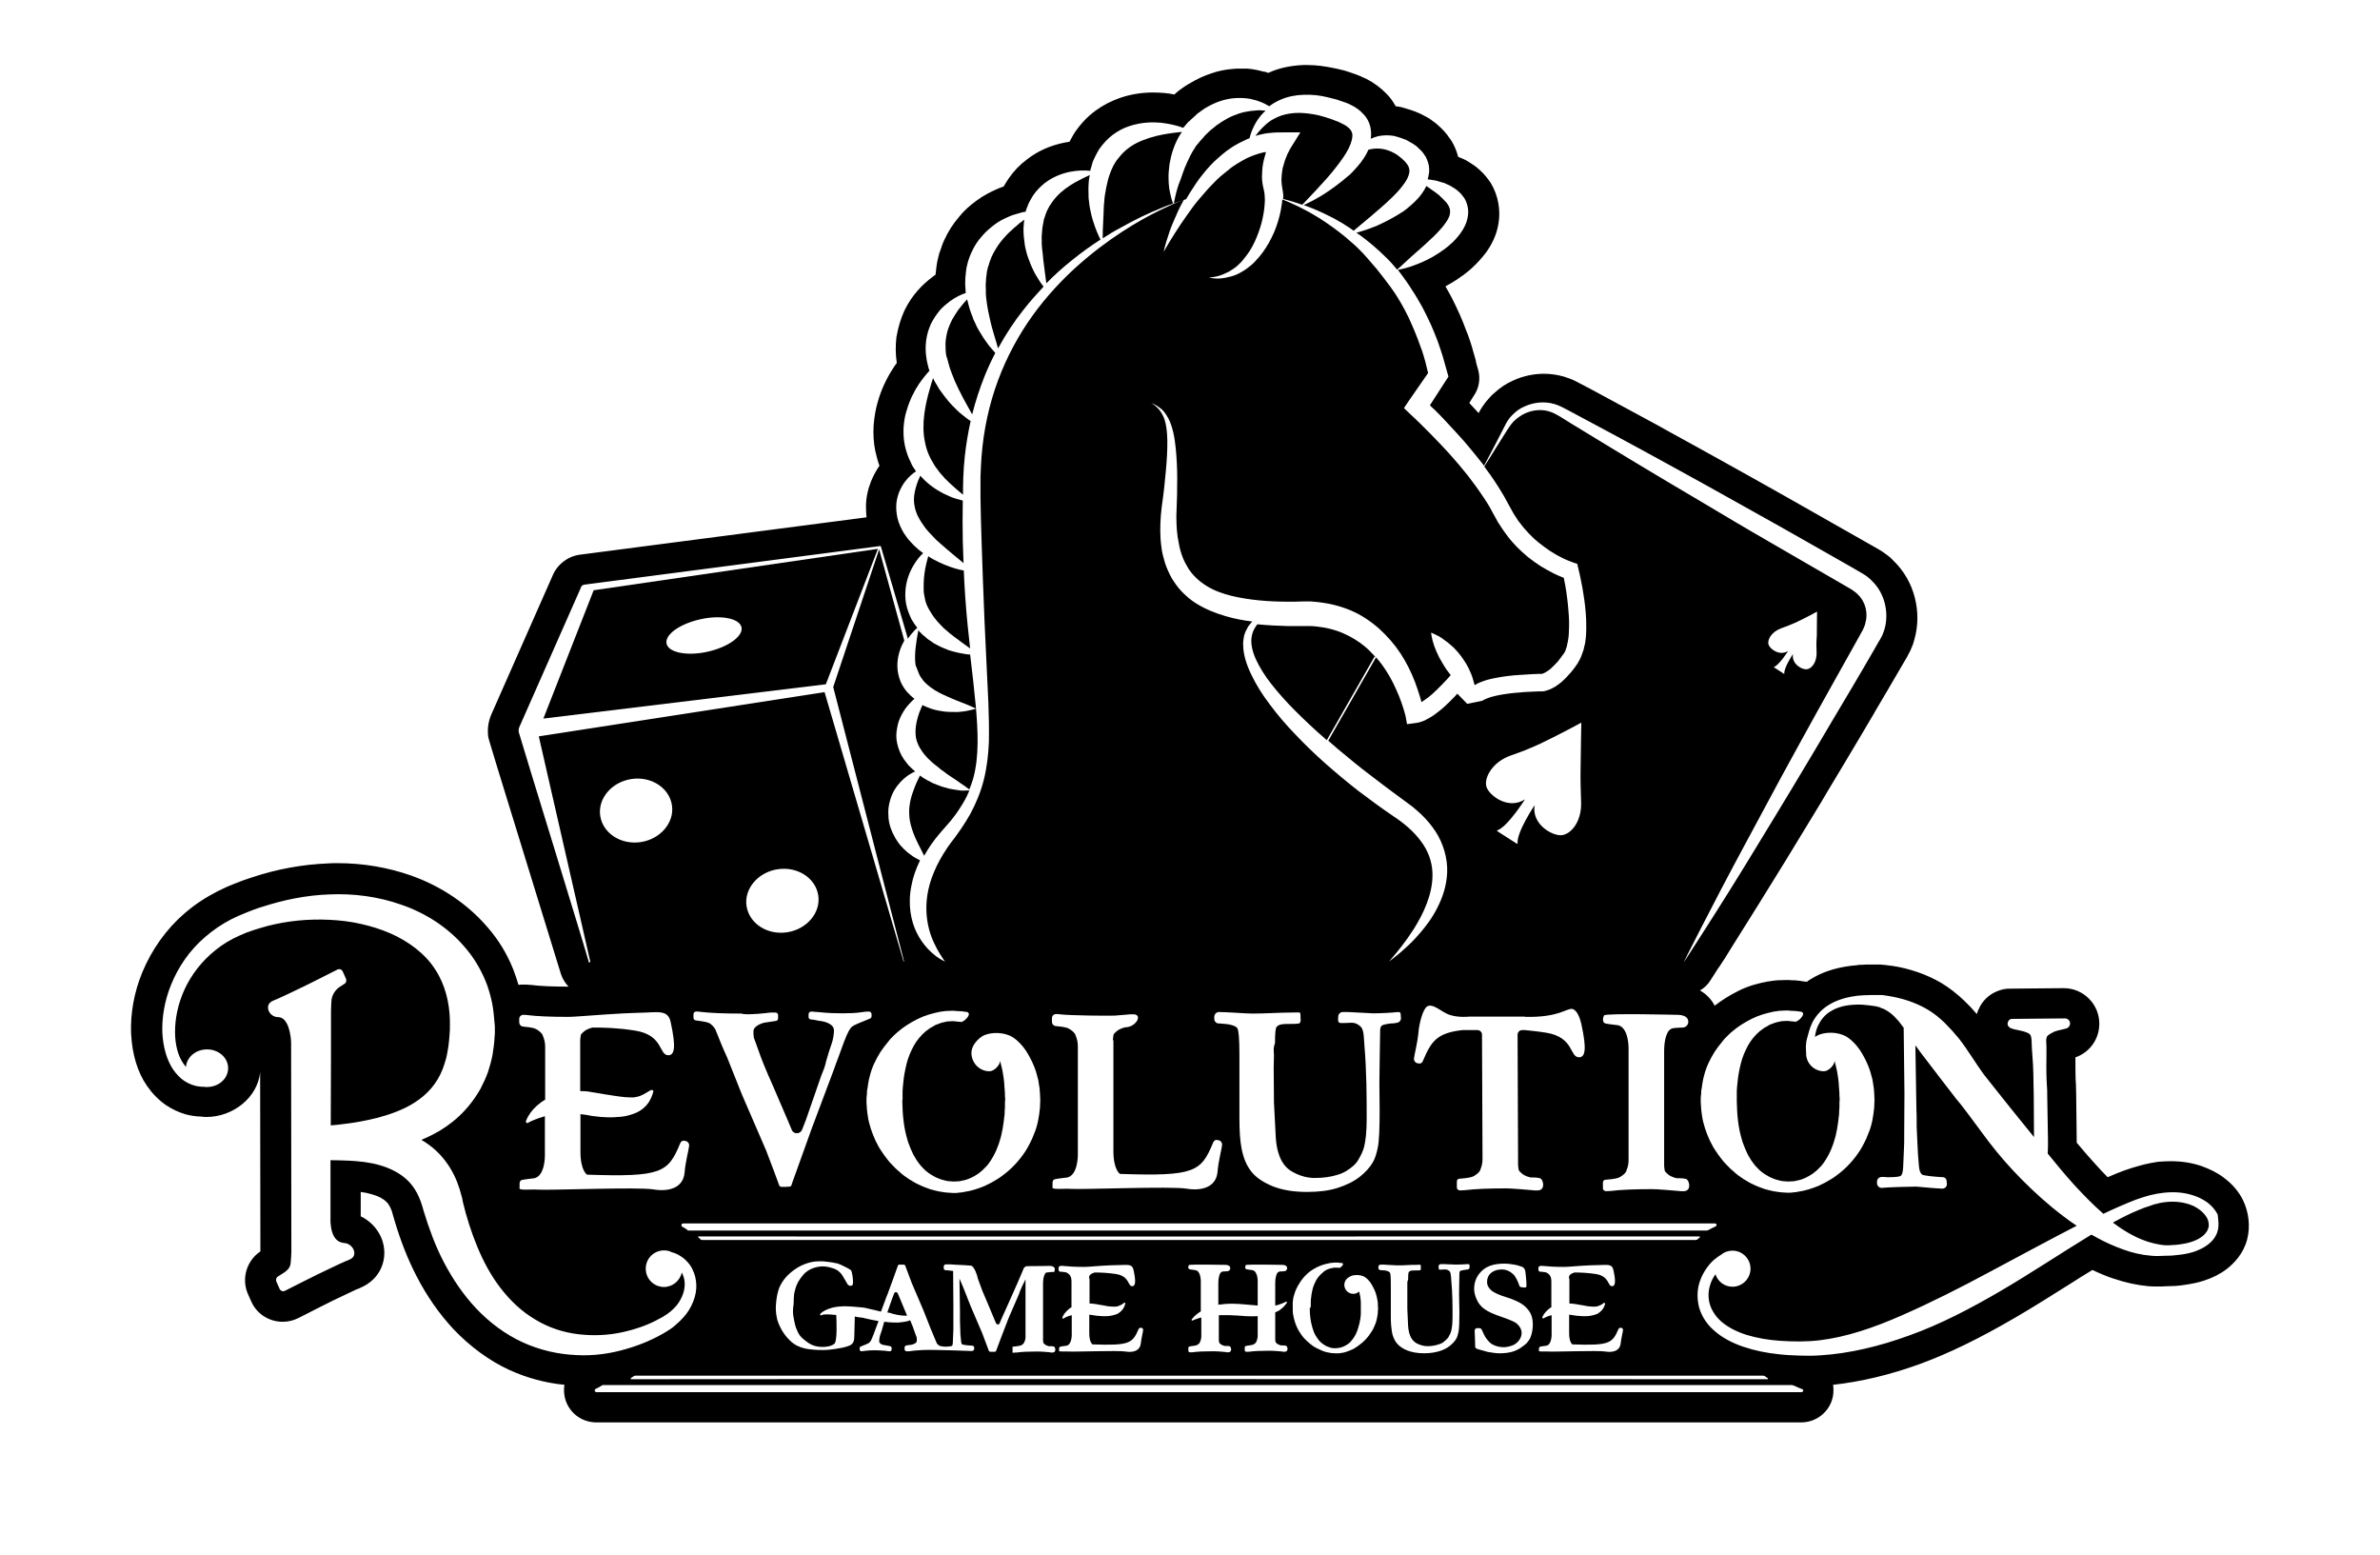 <svg version="1.1" id="Layer_1" xmlns="http://www.w3.org/2000/svg" xmlns:xlink="http://www.w3.org/1999/xlink" x="0px" y="0px"
	 viewBox="0 0 936.9 612" style="enable-background:new 0 0 936.9 612;" xml:space="preserve">
<g>
	<g>
		<path class="logo-svg" d="M364.2,236.1c0.3,1.4,0.9,2.7,1.6,3.9s1.5,2.5,2.4,3.6c0.9,1.2,2,2.2,3,3.3c0.5,0.5,1.1,1,1.7,1.5
			s1.1,1,1.7,1.4c0.6,0.5,1.1,0.9,1.7,1.3c0.6,0.4,1.1,0.8,1.6,1.2c1,0.8,2,1.4,2.9,2.1c0.4,0.3,0.8,0.6,1.1,0.8
			c-0.3-3.1-0.7-6.2-1-9.3c-0.7-7.1-1.2-14.2-1.5-21.4c-0.6-0.1-1.3-0.2-2-0.4c-1.1-0.3-2.3-0.6-3.6-1.1c-1.3-0.5-2.7-1-4.1-1.7
			s-2.9-1.4-4.3-2.4c-0.4,1.4-0.8,3.1-1.2,5c-0.2,1.2-0.4,2.6-0.5,3.9c-0.1,1.4-0.1,2.8-0.1,4.2
			C363.6,233.3,363.9,234.7,364.2,236.1z"/>
		<path class="logo-svg" d="M361.7,265c0.4,1.1,1.1,2,1.8,2.9c0.7,0.9,1.7,1.7,2.7,2.5c0.5,0.4,1.1,0.7,1.6,1.1s1.2,0.6,1.7,1
			c1.2,0.6,2.4,1.2,3.6,1.7c1.2,0.6,2.4,1,3.5,1.5s2.1,0.8,3.1,1.2c0.9,0.4,1.7,0.7,2.4,1c1.4,0.6,2.1,1,2.1,1s-0.8,0.3-2.3,0.6
			c-0.7,0.1-1.6,0.4-2.7,0.5c-1,0.1-2.2,0.3-3.5,0.2c-1.3,0-2.7,0-4.2-0.2s-3.1-0.5-4.7-1c-1.2-0.4-2.4-0.9-3.7-1.5
			c-0.4,0.9-0.8,1.9-1.2,2.9c-0.8,2.3-1.5,4.9-1.5,7.5c0,1.3,0.1,2.5,0.5,3.7s0.9,2.4,1.7,3.5c0.3,0.6,0.8,1.1,1.2,1.7
			c0.5,0.5,0.9,1.1,1.4,1.6c0.6,0.5,1,1,1.6,1.5s1.1,1,1.7,1.4c0.6,0.5,1.2,0.9,1.7,1.4c0.6,0.5,1.2,0.8,1.8,1.3
			c1.1,0.9,2.3,1.6,3.3,2.3c1.1,0.7,2.1,1.4,2.9,2c0.9,0.6,1.7,1.1,2.3,1.6c0.4,0.3,0.8,0.6,1.1,0.8c0.6-1.4,1-2.8,1.5-4.3
			c2.4-8.7,1.9-18.7,1-28.8c-0.6-6.5-1.4-13.2-2.2-20c-0.7,0-1.5-0.1-2.5-0.3c-1.1-0.2-2.4-0.4-3.8-0.8c-0.7-0.2-1.4-0.4-2.1-0.6
			c-0.7-0.3-1.4-0.6-2.2-0.9c-0.8-0.3-1.5-0.7-2.3-1.1c-0.8-0.4-1.6-0.8-2.3-1.4c-0.8-0.5-1.6-1-2.3-1.7c-0.8-0.6-1.5-1.2-2.2-2
			c-0.3-0.2-0.5-0.5-0.7-0.8c0,0.2-0.1,0.4-0.1,0.7c-0.3,1.4-0.6,3.4-0.9,5.7c-0.3,2.3-0.4,4.9-0.1,7.3
			C360.9,262.8,361.2,263.9,361.7,265z"/>
		<path class="logo-svg" d="M373.2,142.3c0.2,0.9,0.5,1.7,0.7,2.5c0.3,0.8,0.6,1.7,0.9,2.5s0.7,1.6,1,2.5c0.8,1.6,1.4,3.2,2.2,4.6
			c0.7,1.5,1.5,2.9,2.2,4.2s1.4,2.5,2,3.6c0.2,0.3,0.3,0.6,0.5,0.9c1.3-5.2,3-10.3,4.9-15.1c1.3-3.2,2.7-6.2,4.2-9.1l-0.1-0.1
			c-0.7-0.8-1.5-1.7-2.4-2.8c-0.8-1.1-1.8-2.4-2.7-3.9c-0.5-0.8-0.9-1.5-1.4-2.3s-0.9-1.7-1.3-2.6c-0.5-0.9-0.9-1.9-1.2-2.9
			c-0.4-1-0.8-2-1.1-3.1c-0.3-1.1-0.6-2.2-0.9-3.4c-1,1.1-2.3,2.6-3.5,4.2c-0.8,1.2-1.6,2.4-2.4,3.8c-0.7,1.4-1.3,2.8-1.8,4.4
			c-0.4,1.5-0.7,3.1-0.8,4.8c0,1.6,0,3.3,0.3,5C372.7,140.6,373,141.4,373.2,142.3z"/>
		<path class="logo-svg" d="M377.4,311c-1.1-0.2-2.3-0.3-3.7-0.6c-1.3-0.4-2.8-0.7-4.2-1.3c-0.7-0.3-1.5-0.6-2.3-0.9
			c-0.8-0.4-1.5-0.8-2.3-1.2c-0.9-0.5-1.9-1.1-2.8-1.8v0.1c-0.5,1.1-1.3,2.6-2,4.4s-1.4,3.8-1.8,5.8c-0.2,1-0.3,2.1-0.4,3.1
			c0,1,0,2.1,0.1,3.1s0.3,2.1,0.6,3.2c0.3,1,0.6,2.1,1,3.1s0.8,2,1.3,3s0.9,1.9,1.4,2.8c0.6,1.2,1.1,2.2,1.5,3
			c1.7-3.1,3.8-6.1,6.3-9c0.7-0.8,1.4-1.6,2.1-2.4c0.6-0.8,1.4-1.5,2-2.3c1.3-1.6,2.6-3.3,3.7-5.1c1.4-2.1,2.7-4.4,3.7-6.9
			c-0.4,0-0.8,0-1.3,0C379.4,311.2,378.5,311.2,377.4,311z"/>
		<path class="logo-svg" d="M364.6,208.2c0.5,0.6,1,1.2,1.5,1.7c0.5,0.6,1.1,1.1,1.6,1.7c0.5,0.6,1.1,1.1,1.7,1.6c1.1,1.1,2.3,2,3.4,3
			s2.2,1.8,3.2,2.7c1,0.8,1.9,1.6,2.8,2.3c0.2,0.2,0.4,0.3,0.5,0.5c-0.1-3-0.2-5.9-0.3-8.9c-0.1-5.2-0.1-10.6,0-15.8
			c-0.8-0.2-1.6-0.4-2.6-0.7c-0.6-0.2-1.3-0.4-2-0.7s-1.4-0.6-2.2-1c-0.8-0.3-1.5-0.8-2.3-1.2c-0.8-0.5-1.6-0.9-2.4-1.5
			c-1.6-1.1-3.2-2.5-4.7-4.1c-0.2-0.2-0.3-0.4-0.5-0.6c-0.6,1.2-1.2,2.7-1.7,4.4c-0.7,2.3-1.1,4.9-0.6,7.4c0.2,1.3,0.6,2.5,1.1,3.7
			c0.6,1.2,1.3,2.5,2.2,3.7l0.6,0.9L364.6,208.2z"/>
		<path class="logo-svg" d="M345.6,216l-111.9,16.3l-19.8,50.5l111.2-13.5L345.6,216z M278.5,256.5c-8.1,1.8-15.4,0.3-16.1-3.2
			c-0.8-3.5,5.2-7.8,13.4-9.6c8.1-1.8,15.4-0.3,16.1,3.2S286.6,254.7,278.5,256.5z"/>
		<path class="logo-svg" d="M365.6,178.9c0.7,1.6,1.6,3.2,2.5,4.6c1,1.4,2,2.8,3.2,4c0.5,0.7,1.1,1.2,1.7,1.8s1.1,1.1,1.7,1.6
			c1.1,1,2.2,2,3.2,2.8c0.4,0.3,0.8,0.7,1.2,1v-2.5l0.1-4.2c0.1-2.8,0.3-5.6,0.6-8.4c0.5-4.7,1.3-9.4,2.3-13.9
			c-0.6-0.4-1.4-0.9-2.1-1.5c-1-0.8-2.2-1.7-3.3-2.8c-1.1-1.1-2.4-2.3-3.5-3.7c-1.2-1.4-2.3-3-3.5-4.6c-0.5-0.9-1-1.8-1.6-2.7
			c-0.3-0.5-0.5-1-0.8-1.6c-0.4,1.3-0.9,2.7-1.3,4.3c-1.7,5.9-3.4,13.7-1.9,20.8C364.4,175.5,364.9,177.3,365.6,178.9z"/>
		<path class="logo-svg" d="M462.6,77.6c-0.2,1.1-0.4,1.9-0.5,2.4c1.9-0.7,3.5-1.2,4.8-1.6c0.5-0.9,1-1.7,1.5-2.5
			c0.8-1.2,1.6-2.5,2.4-3.7s1.7-2.4,2.6-3.5c0.9-1.2,1.9-2.3,2.9-3.4s2.1-2.2,3.2-3.1c1.1-1,2.3-2,3.5-2.9c1.3-0.9,2.5-1.8,3.9-2.5
			c0.7-0.4,1.4-0.8,2.1-1.1s1.4-0.7,2.1-1c0.3-0.1,0.5-0.2,0.8-0.3c0.3-1.3,0.8-2.9,1.7-4.7c0.9-1.8,2.1-3.7,3.9-5.5
			c0.2-0.2,0.5-0.4,0.7-0.7c-0.7,0-1.4,0-2.1-0.1c-0.6,0-1.2,0-1.9,0.1c-0.7,0.1-1.4,0.1-2.1,0.2c-1.4,0.2-2.9,0.5-4.4,1
			s-3,1.1-4.5,1.9c-0.7,0.5-1.5,0.8-2.2,1.3s-1.5,1-2.2,1.5c-0.7,0.6-1.4,1.2-2.1,1.7c-0.7,0.6-1.4,1.3-2,1.9l-0.5,0.5l-0.1,0.1
			l-0.1,0.1l0,0l-0.1,0.2l-1,1.1c-0.8,0.8-1.1,1.4-1.7,2c-0.3,0.3-0.5,0.6-0.7,1l-0.7,1.1c-0.5,0.7-0.8,1.5-1.3,2.3
			c-0.4,0.8-0.7,1.6-1.1,2.3c-0.3,0.8-0.7,1.6-1,2.3c-0.6,1.5-1.1,3.1-1.6,4.5C463.6,73.3,463,75.8,462.6,77.6z"/>
		<path class="logo-svg" d="M388.5,119.5c0.1,1,0.4,1.9,0.5,2.9c0.2,0.9,0.4,1.9,0.6,2.8s0.4,1.8,0.6,2.6c0.2,0.9,0.5,1.7,0.7,2.5
			c0.4,1.6,0.9,3,1.3,4.4c0.2,0.9,0.5,1.7,0.7,2.4c3-5.5,6.4-10.7,10.1-15.3c2.5-3.2,5.2-6.2,7.8-9c-0.1-0.1-0.2-0.3-0.3-0.4
			c-0.5-0.7-1.2-1.6-1.8-2.6c-0.6-1.1-1.4-2.2-2-3.6c-0.3-0.7-0.7-1.4-1-2.2c-0.3-0.8-0.6-1.6-0.9-2.4s-0.6-1.7-0.8-2.6
			c-0.2-0.9-0.5-1.8-0.6-2.8c-0.3-2-0.5-4-0.5-6.2c0.1-1.1,0.1-2.2,0.3-3.3l0.1-0.3c-1.3,0.9-2.7,2-4.1,3.3
			c-1.2,1.1-2.5,2.2-3.6,3.5c-1.2,1.3-2.3,2.7-3.3,4.3c-1,1.6-1.9,3.2-2.5,5c-0.4,0.9-0.5,1.8-0.9,2.7c-0.2,0.9-0.5,1.9-0.5,2.8
			l-0.2,1.4c0,0.5-0.1,1-0.1,1.5c-0.1,1-0.1,2,0,3C388,115.6,388.2,117.5,388.5,119.5z"/>
		<path class="logo-svg" d="M542.1,88.8c-3.2,1.3-5.9,2.2-7.8,2.7c-0.1,0-0.2,0-0.3,0.1c0.4,0.3,0.8,0.6,1.3,0.9c1.8,1.3,3.5,2.7,5.2,4.1
			c1.7,1.5,3.3,2.9,4.9,4.5c1.6,1.5,3.1,3.2,4.5,4.9c0,0,0,0,0.1,0.1c0.2-0.2,0.5-0.5,0.9-0.8c1.2-1.1,2.9-2.7,4.9-4.5
			s4.4-3.8,6.7-6c1.2-1.1,2.4-2.2,3.5-3.4c1.1-1.2,2.2-2.4,3-3.6c0.9-1.2,1.5-2.4,1.7-3.3c0.2-1,0.2-1.8-0.1-2.7
			c-0.2-0.5-0.4-1-0.8-1.5c-0.2-0.2-0.3-0.5-0.5-0.7s-0.5-0.5-0.7-0.7c-0.4-0.5-0.9-0.9-1.4-1.4c-0.2-0.2-0.5-0.4-0.7-0.7
			c-0.3-0.2-0.5-0.4-0.8-0.6c-0.5-0.4-1-0.8-1.5-1.1c-0.5-0.3-1-0.7-1.4-1c-0.5-0.3-0.9-0.7-1.3-0.9c-1,2.1-2.3,3.8-3.6,5.2
			c-1.7,1.8-3.5,3.3-5.2,4.6C548.8,85.6,545.2,87.4,542.1,88.8z"/>
		<path class="logo-svg" d="M525.4,73.5c-3.8,2.8-7.1,4.7-9.5,5.9c-1.1,0.6-2.1,1-2.7,1.3c1.7,0.6,3.4,1.3,5.1,2c2,0.9,4,1.8,5.9,2.8
			c1,0.5,1.9,1,2.9,1.6c1,0.5,1.9,1.1,2.8,1.7c1,0.6,2,1.3,3,2c0.2-0.2,0.5-0.4,0.7-0.6c1.5-1.3,3.6-3,6.2-5.2
			c2.5-2.1,5.4-4.6,8.2-7.3c1.4-1.4,2.8-2.8,3.9-4.3c1.2-1.5,2.2-3,2.6-4.4c0.5-1.4,0.4-2.3,0-3.4c-0.5-1.1-1.6-2.3-2.9-3.4
			c-0.4-0.3-0.7-0.5-1-0.8l-0.1-0.1l0,0l0,0c0.1,0-0.2-0.1,0.2,0.1l-0.2-0.1l-0.3-0.2l-0.6-0.4c-0.9-0.6-1.4-0.7-2.1-1.1
			c-1.4-0.6-2.9-1-4.3-1.1c-1.4-0.1-2.8,0-4,0.3c-0.2,0-0.3,0.1-0.5,0.1c-0.5,1.1-1,2.1-1.6,3c-1.7,2.7-3.8,4.9-5.7,6.8
			C529.3,70.5,527.3,72.1,525.4,73.5z"/>
		<path class="logo-svg" d="M537.6,254.7c-2.7-2.3-5.7-4.1-8.9-5.5s-6.6-2.2-10.1-2.6c-0.9-0.1-1.8-0.2-2.7-0.2h-2.7c-2,0-3.9,0-6,0
			c-4.1-0.1-8.1-0.3-12.2-0.7c-0.3,0.3-0.6,0.7-0.8,1.1c-1.3,1.9-2,4.6-1.4,7.7c0.5,3.1,2.1,6.4,4.2,9.8s4.9,6.8,8,10.3
			s6.7,7,10.4,10.5c2.2,2.1,4.5,4.1,6.9,6.2l18.8-32.9l0.5,0.3C540.3,257.3,539,255.9,537.6,254.7z"/>
		<path class="logo-svg" d="M494.2,53.5l1.3-0.4c1.6-0.4,3.1-0.7,4.7-0.8c1.6-0.2,3.2-0.2,4.8-0.2h6.9l-3.8,6.1c-0.2,0.3-0.6,1-0.8,1.5
			c-0.3,0.5-0.6,1.1-0.8,1.7c-0.5,1.1-0.9,2.3-1.2,3.5c-0.4,1.2-0.6,2.4-0.7,3.5c-0.1,1.2-0.2,2.3-0.1,3.5c0,0.6,0.2,1.1,0.2,1.7
			l0.2,1.1c0.1,0.4,0.1,1,0.2,1.4c0.1,0.8,0.1,1.5,0,2.2c2.4,0.6,4.7,1.3,7,2.1c0.2,0.1,0.3,0.1,0.5,0.2c0.5-0.5,1.3-1.3,2.3-2.4
			c1.8-1.9,4.5-4.7,7.4-8c1.5-1.7,3-3.5,4.5-5.5s3-4.1,4.1-6.3s1.7-4.5,1.4-5.9c-0.2-0.7-0.5-1.3-1.1-1.9c-0.6-0.6-1.5-1.3-2.6-1.8
			l-0.8-0.4L527,48l-2.1-0.8c-0.7-0.3-1.3-0.5-2-0.7c-0.6-0.2-1.3-0.4-1.9-0.6c-2.6-0.8-5.3-1.2-7.8-1.4s-4.9,0-7.1,0.5
			s-4.1,1.4-5.9,2.5C497.6,49.3,495.6,51.6,494.2,53.5z"/>
		<path class="logo-svg" d="M410.5,100.1c0.1,1.6,0.3,3.1,0.5,4.5c0.1,1.4,0.4,2.7,0.5,3.9c0.1,1.1,0.3,2.1,0.4,3
			c3.3-3.4,6.7-6.4,10.1-9.1c3.8-3.1,7.6-5.8,11.2-8.1c-0.2-0.4-0.4-0.9-0.7-1.5c-0.4-0.9-0.9-2-1.4-3.4c-0.4-1.3-1-2.8-1.4-4.5
			c-0.2-0.9-0.4-1.7-0.6-2.7c-0.2-0.9-0.3-1.9-0.4-2.9c-0.2-1-0.2-2-0.2-3.1s-0.1-2.2,0-3.3c0.1-1.1,0.1-2.3,0.4-3.5
			c0-0.2,0.1-0.3,0.1-0.5c-1.6,0.7-3.7,1.7-6,3c-2.4,1.4-5,3.2-7,5.4c-0.5,0.5-1,1.2-1.5,1.8c-0.4,0.6-0.9,1.3-1.3,1.9
			s-0.7,1.4-1.1,2.1c-0.3,0.8-0.6,1.5-0.8,2.2l-0.4,1.2l-0.2,1.2c-0.2,0.8-0.3,1.6-0.4,2.4s-0.1,1.7-0.2,2.5s0,1.7,0,2.5
			c-0.1,0.8,0.1,1.7,0.1,2.5C410.3,98.5,410.4,99.3,410.5,100.1z"/>
		<path class="logo-svg" d="M456.6,82.1c1.9-0.8,3.6-1.5,5.2-2c-0.2-0.4-0.5-1.3-0.8-2.5c-0.2-0.9-0.5-2-0.7-3.3s-0.3-2.8-0.3-4.4
			c0-0.8,0-1.7,0.1-2.6s0.2-1.8,0.3-2.8c0.2-0.9,0.4-1.9,0.6-2.9c0.3-1,0.5-2,0.9-3c0.7-2,1.6-4,2.9-6c0.1-0.2,0.3-0.4,0.5-0.7
			c-1.9,0.2-4.7,0.5-7.8,1.1c-3.1,0.6-6.6,1.6-9.9,3.2c-1.6,0.8-3.1,1.8-4.5,3s-2.5,2.6-3.6,4c-0.4,0.8-1,1.5-1.4,2.4
			c-0.2,0.4-0.4,0.8-0.6,1.3l-0.5,1.3c-0.7,1.8-1.1,3.6-1.5,5.5c-0.2,0.9-0.3,1.9-0.5,2.8c-0.1,0.5-0.1,0.9-0.2,1.4
			c0,0.5-0.1,0.9-0.1,1.4c-0.1,0.9-0.2,1.8-0.2,2.7c0,0.9-0.1,1.7-0.1,2.5c-0.1,1.6-0.1,3.1-0.2,4.5s-0.1,2.5-0.1,3.5
			c0,0.5,0,0.9,0,1.3c2.3-1.5,4.6-2.9,6.9-4.1C446.8,86.4,452.1,83.9,456.6,82.1z"/>
		<path class="logo-svg" d="M861.6,473.9c-3.1-1-6.6-1.2-9.9-0.7c-0.4,0.1-0.9,0.1-1.2,0.2l-1.3,0.3L848,474l-1.2,0.4
			c-1.6,0.5-3.3,1.1-4.9,1.8c-3.2,1.3-6.4,2.9-9.5,4.6c-0.2,0.1-0.4,0.2-0.6,0.4c4.8,3.6,10.1,6.7,15.9,8.1c1.6,0.4,3.2,0.7,4.9,0.8
			c0.9,0,1.7,0,2.6-0.1c0.9,0,1.7-0.1,2.5-0.2c3.3-0.4,6.7-1.3,9.1-3.1c1.2-0.9,2.1-2,2.5-3.3c0.4-1.2,0.2-2.6-0.4-3.9
			C867.5,476.9,864.7,474.9,861.6,473.9z"/>
		<path class="logo-svg" d="M883,472.4c-1.7-3.5-4.3-6.5-7.7-9c-2.5-1.9-5.4-3.3-8.7-4.5c-3.8-1.3-7.9-1.9-12.1-1.9
			c-1.5,0-3.1,0.1-4.6,0.2c-0.7,0.1-1.2,0.1-1.9,0.3c-0.1,0-2,0.3-2.1,0.4l-1.5,0.3c-0.1,0-1.8,0.5-1.9,0.5c-2,0.5-4.1,1.2-6.4,2
			c-2.1,0.8-4.2,1.6-6.4,2.6c-1.6-1.6-3.2-3.3-4.9-5.2c-2.3-2.5-4.6-5.2-7.3-8.4c0-0.4,0-0.9,0-1.5l-0.2-17.7c0-1.3-0.1-2.5-0.1-3.7
			c-0.2-2.5-0.2-6.1-0.2-10.6v-0.1h0.1c5.6-2,9.3-7.2,9.3-13.2c0-3.7-1.4-7.2-4.1-9.9c-2.6-2.6-6.1-4.1-9.9-4.1l-11.5,0.1l-9.9,0.1
			c-1.3,0-2.5,0.2-3.7,0.6c-3.4,1.1-6,3.2-7.7,6.1c-0.6,1.1-1.1,2.2-1.4,3.3c-1.6-1.9-3.3-3.7-5-5.3c-2.8-2.7-5.8-5-8.9-6.9
			c-5.6-3.3-12.3-5.7-19.5-6.8h-0.2c-0.8-0.1-1.6-0.2-2.3-0.3l-1.1-0.1c-0.4,0-0.8-0.1-1.1-0.1h-0.9c-0.4,0-0.7,0-0.9,0h-2.4
			c-0.9,0-1.8,0-2.7,0.1c-0.3,0-0.6,0-0.9,0c-0.3,0-0.5,0-0.8,0.1c-0.2,0-0.5,0-0.7,0.1c-0.8,0.1-1.8,0.1-2.9,0.3
			c-5.8,0.8-10.8,2.5-15,5.1c-0.6,0.3-1.1,0.7-1.6,1.1c-0.3-0.1-0.6-0.1-0.9-0.1l-2-0.3c-1.2-0.2-2.1-0.2-2.7-0.2h-0.2h0.1
			c-0.2,0-1.3-0.1-1.4-0.1h-0.8c-0.2,0-0.5,0-0.7,0l-3,0.1c-0.4,0-0.8,0.1-1.1,0.1l-2.1,0.3c-0.2,0-0.4,0.1-0.7,0.1
			c-3.2,0.6-7.5,1.6-11.7,3.8c-3.4,1.7-6.4,3.6-9.1,5.7c-1.3-2.5-3.3-4.6-5.8-6c1.6-0.9,3-2.2,4-3.8l2.2-3.4
			c0.4-0.7,0.9-1.5,1.6-2.4c1.3-1.9,2.8-4.3,4.5-7.1c7.3-11.6,14.3-22.8,21.3-34.2c4.3-7.1,9-14.7,14-23l2.3-3.9
			c4.2-7,8.6-14.3,13.1-21.9c1.8-3.1,3.7-6.2,5.5-9.3l0.2-0.4c3.4-5.8,7-11.8,10.5-17.9l2-3.4c0.4-0.6,0.7-1.3,0.9-1.7l0.6-1.1
			c0.2-0.4,0.4-0.8,0.5-1.2l0.2-0.4c0.3-0.7,0.7-1.7,1-3c1.5-5.2,1.6-10.9,0.2-16.4c-1.4-5.6-4.3-10.6-8.3-14.5l-0.2-0.2
			c-0.4-0.4-0.8-0.8-1.2-1.2c-0.1-0.1-0.2-0.2-0.4-0.3c0,0-1.2-1-1.3-1c-1-0.8-1.7-1.2-2.2-1.5c-0.1-0.1-0.3-0.2-0.5-0.3
			s-0.3-0.2-0.5-0.3l-3.7-2.1l-28.7-16.3c-6.1-3.5-12.3-6.9-18.3-10.3c-3.3-1.8-6.5-3.6-9.7-5.4c-7.3-4.1-14.3-7.9-21-11.6l-5.2-2.9
			c-8.3-4.5-16.3-8.8-23.3-12.6c0,0-6.3-3.4-6.6-3.5c-0.7-0.4-1.3-0.7-2.1-1.1c-1.5-0.8-3.1-1.4-5-2c-2.5-0.7-5.2-1.1-7.8-1.1
			c-4.1,0-8.3,0.9-12,2.6c-2.8,1.2-5.3,2.9-7.6,5c-1.2,1-2,2-2.6,2.7l-0.2,0.2c-0.2,0.2-0.3,0.4-0.5,0.6c-0.7,1-1.6,2.1-2.3,3.4
			c-0.2,0.3-0.4,0.7-0.5,1c-1.2-1.3-2.5-2.7-3.7-4l1.1-1.8l0.9-1.4c1.9-2.9,2.4-6.5,1.5-9.8l-0.4-1.4c-0.2-0.6-0.3-1.2-0.5-1.9V142
			c-0.4-1.4-0.8-2.9-1.3-4.5c0-0.1-0.1-0.3-0.1-0.4c-0.2-0.6-0.4-1.3-0.6-2c-0.5-1.4-1-3.1-1.7-4.7l-0.2-0.5c-0.7-1.9-1.5-4-2.5-6.2
			c-1-2.3-2.1-4.5-3.1-6.5c-0.8-1.6-1.7-3.1-2.5-4.5c1.5-0.8,3-1.7,4.4-2.6c1.8-1.2,3.8-2.6,5.8-4.4c2.2-2,4.2-4.2,6-6.6
			c1.6-2.3,3.9-6.1,4.7-11.2c0.9-5.4-0.2-11.1-3-15.8c-0.1-0.2-0.3-0.4-0.4-0.6l-0.1-0.1c-0.8-1.2-2.1-2.9-3.9-4.5
			c-1.5-1.4-2.9-2.3-3.9-2.9c-1.5-1-2.8-1.6-3.7-1.9l-0.9-0.4c-0.4-1.6-1-3.2-1.8-4.8c-0.7-1.4-1.5-2.5-2-3.1c0,0-0.3-0.5-0.4-0.6
			c-0.9-1.2-1.8-2.1-2.3-2.6l-0.1-0.1c-1.1-1.1-2.1-1.9-2.6-2.3l-0.3-0.2c-0.8-0.6-1.8-1.4-3.2-2.1l-1.5-0.8l-0.4-0.2
			c-0.4-0.2-0.8-0.4-1.1-0.5l-0.5-0.2c0,0-0.5-0.2-0.7-0.3c-1.3-0.5-2.9-1-5-1.6c-0.3-0.1-0.5-0.1-0.8-0.2c-0.6-0.1-1.3-0.2-1.9-0.3
			c-1-1.8-2.1-3.4-3.5-4.8c-2.3-2.4-5-4.4-8.1-6c-0.1,0-1.6-0.7-1.6-0.7c-0.2-0.1-0.4-0.2-0.6-0.3l-1.3-0.5
			c-0.1-0.1-0.3-0.1-0.5-0.2l-2-0.7c-1-0.4-2-0.6-2.8-0.9l-0.9-0.2c-0.7-0.2-1.6-0.4-2.6-0.6c-3.7-0.8-7.3-1.3-10.8-1.3
			c-0.6,0-1.2,0-1.7,0c-4.7,0.2-9.3,1.1-13.3,2.9c-0.1,0.1-0.3,0.1-0.4,0.2c-0.3-0.1-0.6-0.2-0.9-0.3c-0.3-0.1-0.5-0.2-0.8-0.2h-0.2
			c-0.8-0.2-1.8-0.5-2.9-0.7c-0.2,0-0.4-0.1-0.6-0.1l-0.5-0.1c-0.8-0.1-1.9-0.3-3.2-0.3c-0.1,0-1,0-1,0c-0.4,0-0.9,0-1.3,0
			c-0.8,0-1.5,0-2.2,0.1c-3.1,0.2-6.1,0.8-8.9,1.8c-2.8,0.9-5.6,2.2-8.6,4c-0.2,0.1-0.5,0.3-0.7,0.4l-0.8,0.5
			c-0.8,0.5-1.6,1.1-2.4,1.7l-0.3,0.2c-0.6,0.5-1.2,1-1.7,1.5c-1.4-0.3-2.7-0.5-4-0.6c-1.4-0.1-2.9-0.2-4.3-0.2
			c-4.5,0-8.9,0.7-13,2.1c-3.5,1.2-6.8,2.9-9.8,5.1c-3,2.2-5.6,4.9-8.1,8.5c-0.2,0.3-0.4,0.7-0.6,1c-0.1,0.2-0.2,0.4-0.4,0.7
			c-0.3,0.6-0.7,1.2-1.1,2c-0.6,0.1-1.2,0.2-1.8,0.3c-5.7,1.1-10.8,3.4-15,6.7c-2.8,2.1-5.2,4.6-7.1,7.4c-0.8,1.1-1.4,2.2-2,3.2
			c-1.1,0.4-2.3,0.8-3.5,1.4c-1.7,0.8-4.4,2.1-7.1,4.1c-2.9,2.1-5.2,4.2-7,6.5c-2.4,2.8-4.3,5.8-5.7,8.9c-0.8,1.6-1.2,3-1.6,4.2
			L370,99c-0.2,0.4-0.3,0.9-0.4,1.3c-0.1,0.2-0.1,0.5-0.2,0.8c-0.3,1-0.6,2.5-0.8,4.1l-0.2,1.9c0,0.2,0,0.4-0.1,0.5
			c0,0.2,0,0.3,0,0.5c-0.4,0.3-0.8,0.5-1.1,0.8c-2.1,1.6-4.1,3.3-5.8,5.3l-0.2,0.2c-2.1,2.4-3.8,5-5.2,7.9c-1.4,3.1-2.4,6.4-3,9.8
			c0,0.1,0,0.3-0.1,0.4c-0.4,3.5-0.4,6.8,0.1,10.1c0,0.1,0,0.2,0,0.3c-0.4,0.5-0.8,1.1-1.2,1.7c-2.9,4.4-5,9-6.3,13.7
			c-0.8,2.7-1.3,5.7-1.6,9.1v0.2c-0.2,3.4,0,6.7,0.7,10.1c0,0.1,0,0.2,0.1,0.3c0.4,1.9,0.9,3.7,1.5,5.3c-1.3,1.9-2.4,3.9-3.3,6.1
			c-1.3,3.3-2,6.6-2,9.9c0,1.4,0.1,2.9,0.2,4.3l-112.8,14.7c-4.7,0.6-8.8,3.7-10.7,8.1l-24.2,54.8c-1.2,2.8-1.6,5.8-1.2,8.8
			c0.2,1.1,0.2,1.3,28.6,93.3c0.6,1.9,1.7,3.6,3,5l0,0c-6.3,0-11.3-0.2-15-0.7h-0.3c-0.6-0.1-1.6-0.1-2.4-0.1h-0.3
			c-0.6,0-1.1,0-1.7,0.1c-0.6-2.1-1.3-4.1-2.1-6.2c-2.4-6-5.8-11.6-10.1-16.5c-7.8-9.1-18.2-16.1-30-20.3c-9.1-3.2-18.9-4.9-29-4.9
			c-1.3,0-2.5,0-3.8,0.1c-9.9,0.4-20,2.2-29.9,5.5c-2.2,0.7-4.5,1.5-6.9,2.5c-2.6,1-4.7,2-6.7,3c-4.7,2.4-9.1,5.3-13,8.7
			c-7.2,6.2-12.9,14.3-16.6,23.2c-3.2,7.8-4.7,16.1-4.4,24c0.4,8.1,2.5,15.3,6.3,20.7c2,2.9,4.5,5.5,7.4,7.5
			c2.4,1.6,4.9,2.8,7.6,3.6c2.1,0.6,3.9,0.8,5.1,0.9c0.1,0,0.4,0,0.7,0c0.9,0.1,1.7,0.2,2.5,0.2c10.6,0,20.2-7.7,21.2-17.6l0.1,70.5
			c-5.5,3.7-7.6,10.9-4.8,17l1.3,2.9c2.2,4.8,7,7.8,12.3,7.8c2.1,0,4.2-0.5,6-1.4c0.3-0.1,0.9-0.5,1.8-0.9
			c3.2-1.6,10.6-5.5,17.1-8.5c0.4-0.2,1-0.5,1.7-0.8s1.8-0.9,2.3-1.1c0.4-0.1,0.7-0.3,1.1-0.4l0.6-0.3c3.8-1.6,6.7-4.4,8.2-7.9
			c1.6-3.7,1.6-7.9,0-11.8c-1.6-3.7-4.5-6.7-8.1-8.4v-9.6c1.6,0.2,3,0.5,4.3,0.9c2.6,0.7,4.5,1.7,5.8,3c0.6,0.5,1,1.2,1.5,2.1
			c0.1,0.3,0.4,0.8,0.7,1.7c0.1,0.3,0.2,0.7,0.3,1.1l0.7,2.4c2.4,8.1,5.2,15.2,8.6,21.8c4.1,8,9.1,15.1,14.7,21.1
			c6.5,6.8,14.1,12.4,22,16c6.8,3.1,14.2,5.1,21.6,5.8c-0.3,1.6-0.2,3.2,0.1,4.8c1.3,5.9,6.4,10,12.5,10H709
			c6.3,0,11.6-4.5,12.6-10.6c0.2-1.4,0.2-2.8,0-4.2c10.9-1.2,22.4-3.9,34.2-8.2c11.2-4.1,23.2-9.9,37.6-18.3
			c7.1-4.1,14.1-8.6,21-12.9c3-1.9,6.1-3.9,9.3-5.8c2.7,1.3,5.3,2.4,8,3.3c5,1.7,9.6,2.7,14.1,3.1c1.1,0.1,2.4,0.1,3.6,0.1
			c1.2,0,2.4,0,3.7-0.1c1.1,0,2.2-0.1,3.1-0.1c1.3-0.1,2.5-0.2,3.6-0.4c2.8-0.4,5.4-0.9,7.8-1.7c3.4-1.1,6.4-2.6,9-4.6
			c2.8-2.2,6.5-5.9,8-11.6C885.9,482.7,885.3,477.2,883,472.4z M204.2,288.1c-0.1-0.8,0-1.5,0.3-2.1l24.2-54.8v-0.1
			c0.2-0.6,0.8-0.9,1.3-1l116.5-15.2c0.2,0,0.3,0.1,0.3,0.3l0,0l0,0l10.6,36.2l-0.1,0.1c1.1-1.6,2.1-2.8,3-3.7
			c0.3-0.3,0.6-0.5,0.8-0.7c-0.8-1-1.6-2.2-2.3-3.4c-0.9-1.9-1.7-3.9-2.1-6s-0.4-4.1-0.2-6c0.4-3.8,1.8-7.1,3.3-9.5
			c1.2-2,2.5-3.5,3.6-4.5c-0.2-0.1-0.3-0.3-0.5-0.4c-0.7-0.5-1.5-1.1-2.2-1.8c-0.7-0.6-1.4-1.3-2.1-2.1l-1-1.1l-0.9-1.2
			c-1.2-1.6-2.2-3.5-2.9-5.5c-0.7-2-1-4.1-1-6.2c0-2,0.5-4,1.1-5.6c0.7-1.7,1.5-3.1,2.4-4.3c1.5-1.9,3-3.2,4.3-4
			c-0.1-0.1-0.1-0.2-0.2-0.3c-0.3-0.5-0.7-1-1-1.5s-0.6-1-0.8-1.6c-1.1-2.1-1.9-4.5-2.4-6.8c-0.5-2.4-0.6-4.8-0.5-7.1
			c0.2-2.3,0.5-4.6,1.2-6.6c1.2-4.2,3-7.7,4.8-10.4c1.5-2.2,3-4,4.2-5.3c-0.2-0.5-0.4-1.1-0.5-1.6c-0.2-1.1-0.6-2.2-0.7-3.4
			c-0.4-2.3-0.4-4.7-0.1-7s1-4.5,1.9-6.5c1-2,2.2-3.7,3.4-5.2c1.3-1.5,2.7-2.6,4-3.6c2.3-1.7,4.5-2.7,6.3-3.3
			c-0.1-0.4-0.1-0.8-0.1-1.2c-0.1-1.2-0.2-2.5-0.1-3.7c0-0.6,0-1.3,0.1-1.9l0.2-1.9c0.1-1.3,0.5-2.5,0.8-3.8
			c0.4-1.2,0.8-2.4,1.4-3.6c1-2.3,2.4-4.4,4-6.2c1.5-1.8,3.3-3.3,5-4.6c1.7-1.3,3.5-2.2,5.1-2.9c1.6-0.8,3.2-1.2,4.6-1.6
			c0.9-0.3,1.8-0.5,2.6-0.6v-0.2c0.3-1.1,0.8-2.1,1.2-3.2c0.5-1,1.1-2,1.7-3c1.3-1.9,2.9-3.5,4.5-4.8c3.4-2.6,7-3.9,10.1-4.5
			s5.7-0.6,7.5-0.4c0.1,0,0.3,0,0.4,0c0.1-0.5,0.2-1,0.4-1.5l0.5-1.8c0.2-0.6,0.5-1.2,0.8-1.8c0.5-1.2,1.2-2.3,1.8-3.4
			c1.5-2.1,3.3-4.1,5.4-5.7c2.1-1.5,4.3-2.7,6.6-3.4c4.5-1.5,8.8-1.6,12.3-1.3c1.8,0.2,3.3,0.5,4.7,0.8c1.4,0.3,2.6,0.7,3.5,1
			c0.2,0.1,0.4,0.2,0.6,0.2c0.2-0.3,0.5-0.6,0.7-0.8l1-1.2l0.3-0.3l0.2-0.2l0,0l0.1-0.1l0.2-0.1l0.6-0.6c0.9-0.8,1.7-1.5,2.5-2.3
			c0.9-0.7,1.9-1.3,2.8-2c2-1.2,4-2.2,6.1-2.9s4.2-1.1,6.2-1.2c1-0.1,2,0,2.9,0s1.8,0.2,2.7,0.3c0.8,0.2,1.6,0.4,2.4,0.6
			c0.7,0.2,1.4,0.5,2,0.7c0.6,0.3,1.2,0.5,1.7,0.8s1,0.6,1.4,0.8c0,0,0,0,0.1,0c1.3-1,2.8-1.9,4.5-2.6c2.7-1.2,5.9-1.8,9-1.9
			c3.2-0.1,6.4,0.2,9.5,1c0.8,0.2,1.6,0.4,2.4,0.6c0.8,0.2,1.6,0.4,2.3,0.7l2.1,0.7l1.3,0.5l1.2,0.6c1.6,0.8,3.3,1.9,4.7,3.5
			c1.5,1.5,2.6,3.7,2.9,5.9c0.2,1.3,0.2,2.6,0,3.8c0.9-0.4,1.8-0.7,2.9-1c1.9-0.4,4.1-0.5,6.3-0.1c1.1,0.3,2.5,0.7,3.3,1l0.7,0.3
			l0.4,0.1l0.2,0.1l0.4,0.2c0.5,0.3,1,0.6,1.6,0.9c0.5,0.3,1.1,0.6,1.6,1s1,0.7,1.5,1.3c0.5,0.5,1,0.9,1.5,1.5
			c0.4,0.6,0.9,1.2,1.3,1.9c0.7,1.4,1.3,3.1,1.3,4.7c0,0.4,0,0.8,0,1.2l-0.2,1.2c-0.1,0.6-0.2,1.1-0.4,1.7c0.5,0,1,0.1,1.6,0.2
			s1.2,0.2,1.8,0.3c0.6,0.2,1.3,0.4,2,0.6c0.4,0.1,0.7,0.2,1.1,0.3c0.4,0.2,0.7,0.3,1.1,0.5c0.8,0.3,1.5,0.7,2.3,1.2s1.6,1,2.3,1.7
			c0.8,0.6,1.5,1.6,2.2,2.5c1.3,2.1,1.9,4.9,1.4,7.4c-0.4,2.5-1.5,4.6-2.8,6.4s-2.7,3.3-4.1,4.5c-1.4,1.3-3,2.4-4.5,3.4
			c-3,2-6,3.4-8.6,4.4c-3.2,1.3-5.9,1.9-7.5,2.2c1.1,1.5,2.3,3,3.3,4.5c1.3,1.8,2.4,3.7,3.6,5.5c1.1,1.9,2.3,3.8,3.3,5.8
			s2,3.9,2.9,6c0.9,2,1.7,4.1,2.5,6.1c0.8,2.1,1.4,4.2,2.1,6.3c0.6,2.1,1.2,4.2,1.8,6.4l0.4,1.4l-0.9,1.4l0,0l-6.4,9.9
			c0.6,0.6,1.2,1.2,1.8,1.7c1.3,1.3,2.7,2.7,4,4.1c2.6,2.8,5.2,5.6,7.7,8.4c2.5,2.9,4.9,5.9,7.3,8.9c0.2,0.2,0.3,0.5,0.5,0.7l0,0
			c1.2-2.3,2.9-5.4,5-9.5c1.1-2.2,2.3-4.5,3.7-7.2c0.3-0.6,0.8-1.3,1.3-2c0.5-0.6,1.1-1.3,1.7-1.8c1.2-1.2,2.7-2.2,4.4-2.9
			c3.3-1.5,7.5-2.1,11.6-0.9c1,0.3,2,0.7,3,1.2s1.8,0.9,2.7,1.4c1.7,0.9,3.5,1.9,5.4,2.9c7.3,3.9,15.2,8.1,23.6,12.7
			c8.3,4.6,17.1,9.3,26.2,14.4c9,5.1,18.4,10.2,27.9,15.6c9.5,5.4,19.1,10.8,28.7,16.3l3.6,2.1c1,0.6,1.2,0.7,2,1.3l1.1,0.9
			c0.3,0.3,0.6,0.6,0.9,0.9c2.5,2.4,4.2,5.6,5,8.9c0.8,3.3,0.8,6.9-0.2,10.2c-0.2,0.8-0.6,1.6-0.9,2.4l-0.6,1.1
			c-0.2,0.4-0.4,0.8-0.6,1l-2,3.5c-5.4,9.4-10.9,18.6-16.2,27.5c-5.2,8.9-10.4,17.5-15.3,25.7c-4.9,8.2-9.6,15.8-13.9,22.9
			c-8.6,14.2-16,25.9-21.2,34c-2.6,4.1-4.7,7.3-6.1,9.5c-1.4,2.2-2.2,3.3-2.2,3.3s0.6-1.2,1.8-3.6c1.2-2.3,2.9-5.7,5.1-10
			c4.4-8.6,10.8-20.9,18.7-35.5c3.9-7.3,8.2-15.2,12.7-23.6c4.6-8.3,9.3-17.1,14.4-26.2c5.1-9,10.2-18.4,15.6-27.9l2-3.6
			c0.2-0.3,0.3-0.6,0.4-0.8l0.3-0.7c0.2-0.5,0.4-0.9,0.5-1.5c0.6-2,0.6-4.1,0.1-6.1s-1.6-3.9-3.1-5.3c-0.2-0.2-0.4-0.4-0.5-0.5
			l-0.5-0.4c-0.2-0.2-1.2-0.8-1.4-1l-3.6-2.1c-9.6-5.5-19.1-11.1-28.5-16.5s-18.6-10.9-27.5-16.2c-8.9-5.2-17.5-10.4-25.7-15.3
			c-8.2-4.9-15.8-9.6-22.9-13.9c-1.8-1.1-3.5-2.1-5.2-3.2c-0.8-0.5-1.7-1.1-2.5-1.5c-0.7-0.4-1.5-0.8-2.3-1.1
			c-3.1-1.2-6.5-1-9.4,0.1c-1.4,0.5-2.7,1.3-3.9,2.2c-0.6,0.4-1.1,1-1.6,1.4c-0.4,0.5-0.9,1-1.3,1.6c-1.6,2.3-3,4.7-4.3,6.7
			c-2.5,4-4.5,7.2-5.9,9.4l0,0c0.8,1.1,1.6,2.2,2.4,3.3c1.1,1.6,2.2,3.2,3.2,4.8c1,1.7,2.1,3.3,3,5.1l2.7,4.9
			c0.4,0.8,0.9,1.4,1.4,2.2l0.7,1.1l0.8,1c1,1.4,2.2,2.7,3.4,4l1.9,1.9l2,1.7l2.1,1.6l2.1,1.5c1.5,0.9,3,1.9,4.5,2.6
			c1.5,0.8,3.2,1.5,4.6,2l1.8,0.6l0.4,1.7l0,0c0.4,1.7,0.8,3.3,1.1,5c0.3,1.6,0.7,3.3,0.9,5c0.3,1.7,0.5,3.3,0.7,5s0.3,3.4,0.4,5.1
			c0,1.7,0.1,3.5,0,5.2c0,0.9-0.1,1.8-0.2,2.7c-0.1,0.9-0.2,1.8-0.5,2.7l-0.3,1.4l-0.5,1.4c-0.2,0.5-0.3,0.9-0.5,1.4l-0.7,1.4
			l-0.4,0.7c-0.1,0.1-0.1,0.2-0.2,0.4l-0.2,0.3l-0.7,1c-0.5,0.7-1.1,1.5-1.7,2.2c-1.2,1.4-2.4,2.7-3.9,4c-1.5,1.2-3.1,2.4-5.3,3.1
			c-0.6,0.2-1.1,0.4-2,0.5h-0.2h-0.4h-0.1h-0.3h-0.6l-2.4,0.1c-1.6,0.1-3.2,0.1-4.7,0.3c-3.1,0.2-6.3,0.6-9.2,1.2
			c-1.5,0.3-2.9,0.7-4.1,1.2c-0.6,0.2-1.1,0.5-1.5,0.7s-0.4,0.4-0.3,0.2l-5.9,1.2l-3.9-4c-0.4,0.4-0.8,0.9-1.2,1.3
			c-1.3,1.4-2.7,2.7-4.1,4c-0.7,0.6-1.5,1.3-2.3,1.9c-0.4,0.3-0.8,0.6-1.2,0.9s-0.8,0.6-1.3,0.9l-1.4,0.8l-1.5,0.8
			c-0.5,0.2-1.2,0.4-1.7,0.6c-0.6,0.2-1.4,0.3-2.1,0.4l-3,0.4l-0.6-3.3l0,0c-0.4-1.6-1-3.5-1.6-5.2s-1.3-3.5-2.1-5.2
			c-1.5-3.4-3.3-6.6-5.4-9.5c-0.8-1.1-1.6-2.1-2.5-3.1l-18.8,32.8c1.3,1.1,2.5,2.2,3.8,3.3c4.2,3.5,8.4,7,12.8,10.3
			c4.4,3.4,8.8,6.7,13.2,9.9c1.1,0.8,2.3,1.7,3.5,2.6c1.1,1,2.3,1.9,3.3,2.9c2.1,2,4,4.3,5.6,6.7c3.2,4.9,4.8,10.8,4.6,16.1
			c-0.2,5.4-1.9,10.1-3.9,14c-2,4-4.4,7.1-6.7,9.8c-2.3,2.7-4.4,4.8-6.3,6.4c-1.8,1.7-3.4,2.9-4.4,3.7c-1,0.8-1.6,1.2-1.6,1.2
			s0.5-0.5,1.3-1.5c0.9-1,2.1-2.5,3.6-4.4s3.2-4.3,5-7.1c1.7-2.8,3.6-6.1,5-9.9c0.7-1.9,1.3-3.8,1.7-5.9c0.4-2,0.6-4.2,0.5-6.3
			c-0.2-4.3-1.7-8.5-4.5-12.2c-2.8-3.8-6.5-7-10.9-9.9c-4.6-3.1-9.2-6.5-13.7-9.9c-4.5-3.5-8.8-7.1-13-10.8
			c-4.2-3.7-8.1-7.5-11.8-11.4c-3.7-3.8-7.1-7.8-10-11.7c-3-3.9-5.5-7.9-7.4-11.9c-1.9-3.9-3.2-8-3.2-11.7c-0.1-0.9,0.1-1.9,0.2-2.7
			c0.1-0.9,0.4-1.7,0.7-2.5c0.4-0.7,0.7-1.4,1.1-2.1c0.5-0.6,0.9-1.1,1.3-1.6c0.1-0.1,0.2-0.2,0.3-0.3c-3.5-0.4-7-1.1-10.5-2.1
			c-4.1-1.2-8.1-2.8-11.9-5.2c-1.9-1.2-3.6-2.7-5.2-4.3s-2.9-3.5-4.1-5.4c-1.1-2-2-4-2.7-6.1c-0.6-2.1-1.2-4.2-1.4-6.3
			c-0.6-4.2-0.5-8.4-0.2-12.5c0.2-2.1,0.4-4,0.7-5.9c0.3-2,0.5-3.9,0.7-5.8c0.4-3.9,0.8-7.7,1-11.6c0.2-3.9,0.3-7.7-0.3-11.5
			c-0.3-1.9-0.8-3.7-1.8-5.3c-0.9-1.6-2.4-3-4.1-4c1.8,0.7,3.6,1.8,5,3.4c1.3,1.6,2.3,3.5,2.9,5.4c1.3,3.9,1.7,8,2,11.9
			c0.3,4,0.4,8,0.3,12c0,2,0,4-0.1,5.9l-0.2,5.8c0,3.8,0.2,7.5,1,11c0.3,1.8,0.8,3.5,1.4,5.1s1.4,3.1,2.3,4.6
			c1.8,2.8,4.3,5.1,7.2,6.9c2.9,1.8,6.2,3,9.8,3.9c7.1,1.7,14.7,2.3,22.3,2.3c1.9,0,3.9,0,5.8-0.1h3.2c1.1,0.1,2.2,0.2,3.2,0.3
			c4.3,0.5,8.6,1.6,12.6,3.3s7.7,4.2,11,7.1c3.2,2.9,6.1,6.2,8.4,9.7c2.3,3.5,4.2,7.3,5.7,11.2c0.7,1.9,1.4,3.9,2,5.9
			c0.2,0.7,0.4,1.4,0.6,2.1l0.5-0.3c0.3-0.2,0.6-0.5,1-0.7c0.3-0.2,0.6-0.5,1-0.7c0.6-0.5,1.3-1.1,1.9-1.6c1.3-1.2,2.5-2.4,3.7-3.6
			l1.8-1.9c0.5-0.6,1.1-1.2,1.6-1.8c-0.5-0.7-1.1-1.4-1.6-2.1c-0.5-0.8-1.1-1.6-1.5-2.4c-0.5-0.8-0.9-1.6-1.4-2.4
			c-0.8-1.6-1.5-3.2-2-4.6c-0.5-1.4-0.8-2.7-1-3.7c-0.2-0.9-0.2-1.5-0.2-1.5s0.6,0.2,1.4,0.6c0.9,0.4,2.1,1,3.3,1.9
			c1.3,0.9,2.6,1.9,4,3.2c1.3,1.3,2.6,2.8,3.7,4.4c0.5,0.8,1.1,1.6,1.6,2.5c0.5,0.8,0.9,1.7,1.3,2.6c0.8,1.7,1.3,3.4,1.7,5
			c0,0.1,0,0.1,0,0.2l0.2,0.2c0.8-0.5,1.6-0.9,2.4-1.2c1.8-0.7,3.6-1.2,5.3-1.5c3.4-0.7,6.8-1.1,10.2-1.3c1.7-0.1,3.4-0.2,5-0.3
			l2.5-0.1c1.2,0,0.7,0.1,1.3-0.1c0.9-0.3,2-1,3-1.8c1-0.9,2-1.9,3-3c0.5-0.6,0.8-1,1.3-1.7l0.7-1l0.2-0.2l0.1-0.1l0.2-0.4l0.4-0.7
			c0.1-0.3,0.2-0.6,0.3-0.9l0.3-0.9l0.2-1c0.2-0.7,0.3-1.4,0.4-2.1c0.1-0.7,0.2-1.4,0.2-2.2c0.1-1.5,0.1-3,0.1-4.6
			c-0.1-1.6-0.1-3.1-0.3-4.7c-0.1-1.6-0.3-3.1-0.5-4.7c-0.2-1.6-0.4-3.1-0.7-4.7c-0.2-1-0.4-2-0.6-3c-1.4-0.5-2.6-1.1-3.9-1.7
			c-1.8-0.9-3.5-1.9-5.2-2.9c-0.8-0.6-1.7-1.1-2.5-1.7c-0.8-0.6-1.6-1.2-2.4-1.8l-2.3-2l-2.2-2.1c-1.4-1.5-2.7-2.9-3.9-4.6
			c-0.6-0.8-1.2-1.6-1.8-2.5s-1.2-1.8-1.7-2.6l-2.7-4.9c-0.8-1.6-1.8-3.1-2.8-4.6s-2-3-3.1-4.5s-2.2-2.9-3.3-4.4
			c-2.3-2.9-4.7-5.7-7.1-8.4c-2.5-2.7-5-5.4-7.6-8l-3.9-3.9c-1.3-1.3-2.7-2.6-4-3.8l0,0l-2.5-2.4l1.8-2.7l7.7-11.1
			c-0.4-1.5-0.7-3-1.1-4.5c-0.6-2-1.1-4-1.9-5.9c-0.7-2-1.4-3.9-2.2-5.8c-0.8-1.9-1.6-3.8-2.5-5.7c-0.9-1.9-1.9-3.7-2.9-5.5
			c-1.1-1.8-2.1-3.6-3.3-5.2c-1.1-1.7-2.5-3.3-3.7-5c-1.3-1.6-2.5-3.3-3.9-4.8c-1.3-1.6-2.7-3.1-4.1-4.7c-1.5-1.5-2.9-3-4.5-4.3
			c-1.6-1.4-3.2-2.8-4.8-4c-1.7-1.3-3.3-2.5-5.1-3.7c-1.7-1.2-3.5-2.3-5.4-3.4c-1.8-1.1-3.7-2-5.6-3c-2.1-1-4.2-2-6.4-2.8
			c0,0.7-0.1,1.3-0.2,1.9c-0.4,3.1-1.2,6.1-2.2,8.9c-0.5,1.4-1.1,2.8-1.8,4.2c-0.7,1.4-1.4,2.7-2.2,3.9c-0.8,1.3-1.7,2.5-2.7,3.7
			c-1,1.1-2,2.3-3.2,3.3s-2.4,1.9-3.7,2.6c-1.3,0.8-2.7,1.4-4.2,1.8s-2.9,0.7-4.4,0.8c-1.5,0.1-2.9-0.1-4.3-0.3
			c1.4-0.2,2.8-0.4,4.1-0.8c1.3-0.4,2.6-1,3.8-1.6c1.1-0.7,2.3-1.4,3.3-2.3s1.9-1.8,2.7-2.9c1.7-2,3.1-4.3,4.2-6.7
			c1.1-2.4,2-4.9,2.7-7.5c0.6-2.5,1.1-5.2,1.2-7.7c0.1-1.2,0-2.5-0.1-3.6l-0.1-0.7l-0.2-0.9c-0.2-0.8-0.4-1.7-0.5-2.5
			c-0.3-1.7-0.2-3.4-0.1-5s0.4-3.3,0.8-4.8c0.2-0.8,0.5-1.6,0.7-2.5c-0.4,0.1-0.8,0.2-1.2,0.2l-1.8,0.5c-0.6,0.2-1.2,0.4-1.8,0.6
			c-0.6,0.2-1.2,0.5-1.7,0.7c-0.6,0.2-1.2,0.5-1.7,0.8c-1.1,0.6-2.2,1.2-3.3,1.9c-1.1,0.7-2.2,1.4-3.2,2.3c-1.1,0.8-2,1.7-3.1,2.5
			c-1,0.9-2,1.8-2.9,2.8s-1.9,1.9-2.8,3c-0.9,1-1.8,2.1-2.7,3.1c-1.8,2.1-3.4,4.3-5,6.6c-1.6,2.3-3.2,4.6-4.7,7s-3,4.8-4.4,7.3
			c0.6-2.8,1.5-5.5,2.4-8.2c0.5-1.4,1-2.7,1.6-4s1.1-2.6,1.7-3.9s1.3-2.6,2-3.9c0.1-0.3,0.3-0.5,0.4-0.7c-2.4,1-5.6,2.4-9.5,4.3
			c-8.6,4.2-20.5,11.2-32.7,22.1c-6,5.4-12.1,11.9-17.5,19.4s-10.1,16.1-13.6,25.5s-5.7,19.6-6.5,30.1c-0.2,2.6-0.3,5.3-0.4,7.9v4
			v4.1c0.1,5.5,0.2,10.9,0.4,16.4c0.3,10.9,0.8,21.9,1.2,32.6c0.5,10.8,1,21.5,1.5,31.8c0.2,5.2,0.3,10.3,0.2,15.4
			c-0.2,5.1-0.8,10.1-2,14.9s-3.1,9.3-5.3,13.4c-1.1,2-2.4,4-3.6,5.8c-0.6,0.9-1.3,1.8-1.9,2.7c-0.6,0.8-1.2,1.7-1.9,2.5
			c-4.7,6.3-7.8,12.8-9.1,18.7c-1.3,5.9-0.9,11.2,0.2,15.5s2.9,7.5,4.2,9.7c0.7,1.1,1.2,1.9,1.6,2.5s0.6,0.8,0.6,0.8
			s-0.3-0.2-0.9-0.5s-1.5-0.8-2.6-1.6c-2.1-1.6-5.2-4.4-7.6-9.1s-3.7-11.4-2.2-18.7c0.6-3.4,1.8-6.7,3.4-10
			c-0.4-0.2-0.8-0.4-1.3-0.7c-0.8-0.4-1.6-0.9-2.5-1.6c-0.9-0.6-1.8-1.4-2.7-2.3c-0.9-0.9-1.8-1.9-2.6-3.2c-0.4-0.6-0.8-1.2-1.1-1.9
			c-0.4-0.6-0.7-1.4-1-2.1c-0.6-1.4-1-3-1.2-4.7c-0.1-1.6-0.2-3.3,0.1-4.9c0.3-1.6,0.7-3.1,1.3-4.5c1.2-2.7,3-4.8,4.7-6.3
			c1.6-1.4,3.2-2.3,4.4-2.8c-0.2-0.1-0.3-0.3-0.5-0.4c-0.7-0.6-1.5-1.4-2.2-2.1c-0.6-0.8-1.3-1.6-1.9-2.5c-1.2-1.8-2-3.8-2.5-6
			c-0.5-2.1-0.4-4.3,0-6.2c0.3-2,1-3.7,1.8-5.2s1.7-2.8,2.7-3.9c0.8-0.9,1.6-1.7,2.3-2.3c-1.1-0.8-2.1-1.8-3.1-2.9
			c-1.3-1.6-2.4-3.5-2.9-5.4c-0.6-1.9-0.8-3.9-0.7-5.7c0.2-3.6,1.4-6.6,2.7-8.9l0,0l-9.9-35.9L328,270.4l27.9,108h-0.2l-31.1-106
			l-112.5,17.4l20.3,88.8l-0.6,0.2C232.4,379.7,204.2,288.6,204.2,288.1z M312.3,517.9c0.2,1.2,0.4,2.3,0.7,3.5
			c0.3,1.2,0.8,2.3,1.3,3.3c0.3,0.5,0.6,1,1,1.4l0.1,0.1l0,0l0,0c0,0-0.1-0.1,0,0l0,0l0.1,0.1l0.4,0.4c0.1,0.1,0.1,0.1,0.2,0.2
			l0.2,0.1c0.1,0.1,0.2,0.2,0.3,0.3c1,0.8,2,1.6,3.3,2.1c1.2,0.5,2.6,0.7,3.9,0.7s3.3-0.2,4.6-1.2c1.3-1,0.9-9.1,0.8-11.4
			c-0.1,0-0.2,0-0.3,0c-0.4,0-0.8-0.1-1.2-0.1c-0.4,0-0.8-0.1-1.1-0.1c-0.7,0-1.3,0-1.8,0s-0.9,0.1-1.1,0.2
			c-0.3,0.1-0.4,0.1-0.4,0.1c-0.1,0.1-0.3,0.1-0.4,0s-0.1-0.3,0-0.4c0,0,0.1-0.2,0.3-0.4c0.2-0.2,0.6-0.5,1.1-0.8s1.1-0.6,1.9-0.9
			c0.4-0.1,0.8-0.2,1.2-0.4c0.4-0.1,0.9-0.2,1.4-0.3s1-0.1,1.5-0.2c0.5,0,1-0.1,1.6-0.1c1.1,0,2.2,0,3.4,0.1
			c1.2,0.1,3.4,0.3,4.6,0.4c0.6,0.1,1.2,0.2,1.8,0.4l0.5,0.1l0.4,0.1l0.9,0.2c1.1,0.3,2.2,0.5,3.3,0.8l1.6-4.3
			c0.3-0.8,0.6-1.7,1-2.6s3.7-10.2,4.1-11.3c0.1-0.2,0.3-0.3,0.5-0.3c0.5,0,0.7,0,0.9,0c0.2,0,0.5,0,0.8,0s0.6,0.2,0.7,0.5
			c0.1,0.4,0.3,0.7,0.4,1.1c0.2,0.5,0.9,2.4,2.1,5.6l4.7,11l2.8,7.1c1.4,3.2,2.2,5.4,2.4,5.7c0.3,0.4,0.6,0.7,1,0.9s1.1,0.3,2.2,0.4
			h0.4c0.1,0,2-0.1,2.3-0.3s0.4-0.8,0.4-1.7c0.1-2.6,0.2-4.3,0.2-4.8v-1.4v-8.1l-0.1-13.5c-0.7-0.1-1.8-0.2-2.6-0.3h-0.4
			c-0.4,0-0.7-0.4-0.7-0.8v-0.7c0-0.4,0.4-0.8,0.8-0.8s1.7,0,1.8,0c2,0.2,4.8,0.2,8.1,0.5c1.3,0.1,2.6,4.2,2.6,4.5
			c0,0.1,0,0.1,0,0.2l0.8,2.2c0.6,1.8,1.5,4.1,2.9,7.2l2.8,6.7c0.3,0.6,0.5,1.3,0.8,1.9c0.3,0.6,1.2,0.6,1.4,0l0.8-1.9
			c0,0,6.6-14.6,8.1-18.3l0,0l0.4-1c0.4-1.1,1.1-1.3,1.6-1.3c4.1,0,8.8-0.1,8.8-0.1s2.9-0.1,1.8,2.3c0,0.1-0.1,0.1-0.2,0.1
			c-0.5,0-1.5,0-2.8,0.2c-0.1,0-0.2,0.1-0.3,0.1c-0.3,0.3-1.1,1.4-1.1,4.3s0,16.5,0,22l0,0c0,0,0,0,0,0.1s0,0.1,0,0.2
			c0,0.3,0.1,0.7,0.1,0.8c0,0.3,0.3,0.5,0.5,0.7c0.3,0.3,0.9,0.6,1.6,0.8c0,0,0.1,0,0.2,0c0.8,0,1.6,0,2,0.2
			c0.6,0.6,0.8,2.4-0.8,2.3h-0.3h-0.1c-0.1,0-0.3,0-0.5-0.1c-0.8-0.1-1.6-0.1-2.4-0.2c-1.3-0.1-2.2-0.1-2.6-0.1
			c-3.3,0-6,0.1-8.1,0.4c-0.2,0-0.7,0-1.6,0.1V530l1.1-0.1c1.1-0.1,1.8-0.3,2.2-0.4c0.4-0.2,0.9-0.5,1.2-1c0-0.1,0.1-0.3,0.3-0.7
			c0.2-0.5,0.3-1,0.3-1.5v-21.9c0,0,0-0.4,0-0.9c-0.8,1.6-1.9,3.7-2.7,6.1l-3.6,8.3c-0.3,0.8-0.7,1.6-1,2.5
			c-0.4,0.9-3.9,10.2-4.3,11.3c-0.1,0.2-0.3,0.3-0.5,0.3c-0.5,0-0.7,0-0.9,0c-0.2,0-0.5,0-0.8,0s-0.6-0.2-0.7-0.5
			c-0.1-0.4-0.3-0.7-0.4-1.1c-0.2-0.5-0.9-2.4-2.1-5.6l-4.7-11l-2.8-7.1c-0.6-1.4-1.1-2.6-1.5-3.5l0.2,13.1c0,0.6,0,1.1,0,1.7v1.7
			c0,0,0,0,0,0.1l0.1,3.2c0,1.4,0.1,2.8,0.3,4.4c0,0.4,0.1,0.7,0.1,0.9c0,0.1,0.1,0.2,0.1,0.4c0.1,0.3,0.4,0.5,0.6,0.5
			c0.8,0.2,2,0.3,3.7,0.4h0.1l0,0c0.3,0.1,0.6,0.4,0.6,0.7v0.5c0,0.5-0.4,0.9-0.9,0.9s-15.1-0.6-19.2-0.4c-0.5,0-1.5,0.1-3,0.2
			c-1.1,0.1-1.9,0.2-2.4,0.3h-0.1h-1c-0.4,0-0.8-0.3-0.8-0.8c0-0.3,0-0.5,0-0.7c0-0.4,0.3-0.7,0.7-0.8c1.2-0.2,2-0.3,2.2-0.3
			c0.7-0.2,1.3-0.5,1.6-0.8c0.2-0.2,0.3-0.4,0.3-0.7c0-0.2,0-0.7,0-1c0-0.1,0-0.1,0-0.2l-0.8-2.2c-0.4-1.3-1-2.8-1.8-4.7
			c-0.5,0.2-1.1,0.4-1.7,0.5c-1,0.2-2,0.3-3.1,0.4c-1.1,0-2.3,0-3.4-0.1c-0.6-0.1-1.2-0.1-1.8-0.2c-0.1,0-0.2,0-0.2,0l-0.2,0.6l0,0
			c-0.1,0.3-0.2,0.6-0.3,1.1c-0.4,1.5-0.8,2.7-1.1,3.5c-0.3,0.8-0.4,2-0.4,2.5c0,0.3,0.2,0.6,0.5,0.9c0.5,0.4,1.3,0.6,2.4,0.7
			c0.2,0.1,0.5,0.1,0.9,0.2c0.2,0,0.4,0,0.5,0.1c0.3,0.1,0.6,0.3,0.6,0.7c0,0.1,0,0.2,0,0.2c0,0.1,0,0.2,0,0.4
			c0,0.4-0.4,0.8-0.8,0.7c-0.4,0-1-0.1-1.8-0.2c-1.4-0.1-2.8-0.2-4.1-0.2c-1.4,0-2.6,0.1-3.5,0.2c-0.6,0.1-1.1,0.1-1.6,0.2
			c-0.5,0-0.8-0.3-0.8-0.8c0-0.1,0-0.2,0-0.4c0-0.3,0.2-0.6,0.5-0.7c1.9-0.7,2.9-1.2,3.3-1.5c0.2-0.2,0.5-0.5,0.7-0.9
			c0.6-1.2,1.6-4,2.9-7.5v-0.1c-0.9-0.2-1.8-0.3-2.7-0.5c-0.6-0.1-1.2-0.3-1.8-0.4c-0.6-0.1-1.1-0.3-1.7-0.4
			c-0.6-0.1-2.1-0.2-2.7-0.4c-0.1,0-0.3-0.1-0.4-0.1l-0.2,8l-0.1,1.1c-0.1,1-0.7,1.9-1.7,2.3c0,0-1.4,0.8-5.8,1.4
			c-1.5,0.2-3,0.4-4.5,0.4s-3,0-4.6-0.2c-1.5-0.1-3.1-0.4-4.7-1c-0.4-0.2-0.8-0.4-1.2-0.5l-0.5-0.3l-0.1-0.1l0,0l-0.1-0.1l0,0h-0.1
			l-0.3-0.2c-0.8-0.5-1.4-1.1-2-1.7c-1.2-1.2-2.2-2.6-3-4c-0.4-0.7-0.7-1.5-1.1-2.3c-0.3-0.8-0.6-1.6-0.7-2.4
			c-0.4-1.6-0.5-3.9-0.3-5.6c0.1-1.7,0.6-4.6,1.3-6.2c0.7-1.6,1.6-3,2.8-4.3l0.5-0.5c0.1-0.1,0.3-0.3,0.4-0.4l0.9-0.8
			c0.6-0.5,1.3-1,1.9-1.4c1.3-0.9,2.8-1.6,4.3-2.1s3-0.8,4.6-0.8c1.5-0.1,3,0.1,4.5,0.3c0.7,0.1,1.5,0.2,2.2,0.4
			c0.2,0,0.4,0.1,0.6,0.1s0.4,0.1,0.6,0.2c0.4,0.1,0.8,0.3,1.2,0.5c0.7,0.3,2.7,1.3,3.4,1.8l0.2,0.1c0.6,0.4,1.2,5.3,0.7,5.9
			s-1.6,0.3-1.9-0.2c-0.3-0.4-2-3.5-2.4-4s-0.9-1-1.3-1.3c-0.2-0.2-0.5-0.4-0.8-0.5c-0.1-0.1-0.3-0.1-0.4-0.2s-0.3-0.1-0.4-0.2
			c-0.7-0.2-1.3-0.4-2-0.6c-1.3-0.3-2.7-0.4-4-0.2c-1.3,0.2-2.6,0.6-3.7,1.2c-0.6,0.3-1.1,0.7-1.6,1.1s-0.9,0.9-1.3,1.4
			s-0.8,1-1.1,1.5l-0.5,0.8c-0.1,0.2-0.1,0.3-0.2,0.4l-0.2,0.4c-0.5,1.1-0.8,2.2-1.1,3.4c-0.2,1.1-0.3,3.4-0.3,4.6
			C312.1,515.1,312.1,516.7,312.3,517.9z M694,541.4c0.3,0,0.6,0.1,0.9,0.3c0.4,0.3,0.5,0.4,1,0.7c0.1,0.1,0.1,0.2,0.1,0.3
			c-0.1,0.1-0.2,0.1-0.4,0.1c-15,0-436.9-0.1-447,0c-0.2,0-0.3-0.1-0.3-0.1c-0.2-0.4,0.5-0.6,0.9-0.9c0.2-0.2,0.6-0.4,0.9-0.4
			L694,541.4L694,541.4z M428.9,503.3L428.9,503.3c0,2.3,0,6,0,9.7c0.7,0,1.5,0.1,2.2,0.2c0.4,0.1,0.8,0.1,1.2,0.2
			c0.4,0.1,0.8,0.1,1.1,0.2c0.8,0.1,1.5,0.2,2.2,0.4c0.7,0.1,1.4,0.2,2,0.2s1.2,0.1,1.6,0c0.5,0,0.9-0.1,1.3-0.3
			c0.4-0.1,0.8-0.4,1.1-0.5c0.3-0.2,0.6-0.4,0.7-0.5c0.2-0.1,0.3-0.2,0.3-0.2c0.1-0.1,0.3,0,0.4,0.1c0,0.1,0,0.1,0,0.2
			c0,0,0,0.1-0.1,0.3s-0.2,0.5-0.3,0.9c-0.2,0.4-0.4,0.8-0.8,1.3s-1,1-1.6,1.4c-0.7,0.4-1.5,0.6-2.3,0.8s-1.7,0.3-2.5,0.3
			s-1.7,0-2.6-0.1c-0.4,0-0.9-0.1-1.3-0.1c-0.4-0.1-0.8-0.1-1.2-0.2c-0.5-0.1-1-0.1-1.5-0.2c0,3.3,0,6.1,0,7.3
			c0,3.7,1.3,4.4,1.3,4.4c14.5,0.5,15.7-0.4,18.1-6c0.3-0.6,0.7-0.6,1.2-0.5c0.4,0.1,0.6,0.4,0.6,0.8c0,0.7-0.7,3.3-0.9,5.2
			c-0.3,3.1-3.1,3.8-6.1,3.3c-2.9-0.5-20.1,0.2-22.4,0c-1.5-0.1-3.8,0.2-3.7-0.3c0.1-0.4-0.2-1.4,0.5-1.6c0.6-0.2,2.2-0.3,2.5-0.4
			c2.1-0.5,2-4.4,2-4.4v-7.6c-0.9,0.2-1.7,0.5-2.3,0.8c-0.3,0.1-0.6,0.3-0.7,0.4c-0.1,0-0.2,0.1-0.2,0.1h-0.1
			c-0.1,0.1-0.3,0-0.4-0.1c0-0.1-0.1-0.1,0-0.2c0,0,0,0,0-0.1s0-0.1,0.1-0.2c0.1-0.2,0.2-0.5,0.4-0.8c0.4-0.7,1.2-1.6,2.3-2.5
			c0.3-0.2,0.5-0.4,0.8-0.5v-10.3c0-0.7-0.1-1.3-0.4-1.9c-0.1-0.2-0.2-0.4-0.2-0.4c-0.3-0.4-0.8-0.8-1.2-1c-0.4-0.2-1.1-0.3-2.2-0.4
			h-0.4c-0.4,0-0.7-0.4-0.7-0.8V499c0-0.4,0.4-0.8,0.8-0.8s0.7,0,0.8,0c2,0.2,4.7,0.4,8.1,0.4c0.4,0,1.3,0,2.6-0.1
			c0.7-0.1,7.8-0.6,10.8-0.6c3.8,0,5.8-0.7,6.4,1.8c1.1,4.9,0.7,6.4-0.4,6.5c-2,0.1-0.9-3.9-6.5-4.8c-3.3-0.5-6.1-0.6-8.2-0.6
			c-0.1,0-0.1,0-0.2,0c-0.7,0.2-1.3,0.5-1.6,0.8c-0.2,0.2-0.5,0.4-0.5,0.7c0,0.1-0.1,0.5-0.1,0.8
			C428.9,503.1,428.9,503.2,428.9,503.3L428.9,503.3z M471,519.1c-0.5,0.2-0.9,0.3-1.1,0.4c-0.3,0.1-0.4,0.2-0.4,0.2l0,0
			c-0.1,0.1-0.3,0-0.4-0.1c0-0.1,0-0.2,0-0.3c0,0,0.1-0.1,0.3-0.4c0.2-0.2,0.5-0.6,0.9-1c0.6-0.5,1.4-1.2,2.4-1.8v-11.8
			c0,0,0.1-3.9-2-4.4c-0.3-0.1-1.8-0.2-2.5-0.4c-0.6-0.2-0.5-1.1-0.2-1.6c0.3-0.4,14.3-0.1,14.3-0.1s2-0.1,2,1.3
			c0,0.6-0.5,1.2-1.1,1.2c-0.4,0-1,0.1-1.7,0.1c-0.5,0-1,0.4-1.2,0.8c-0.3,0.6-0.7,1.8-0.7,3.7c0,1.3,0,4.7,0,8.6
			c0.3-0.1,0.6-0.1,0.9-0.1c1.2-0.2,2.4-0.3,3.7-0.3c1.3,0,2.5,0,3.8,0.1c1.2,0.1,2.4,0.2,3.6,0.3c1.1,0.1,2.3,0.2,3.4,0.3h0.1v-9.5
			c0,0,0.1-3.9-2-4.4c-0.3-0.1-1.8-0.2-2.5-0.4c-0.6-0.2-0.5-1.1-0.2-1.6c0.3-0.4,14.3-0.1,14.3-0.1s2-0.1,2,1.3
			c0,0.6-0.5,1.2-1.1,1.2c-0.4,0-1,0.1-1.7,0.1c-0.5,0-1,0.4-1.2,0.8c-0.3,0.6-0.7,1.8-0.7,3.7c0,1.3,0,4.9,0,8.9
			c0.3-0.1,0.7-0.1,1-0.2c0.6-0.2,1.2-0.4,1.7-0.6c0.5-0.2,0.9-0.4,1.1-0.5c0.3-0.1,0.4-0.2,0.4-0.2c0.1-0.1,0.3,0,0.4,0.1
			c0,0.1,0,0.2,0,0.3c0,0-0.1,0.1-0.3,0.4c-0.2,0.2-0.4,0.6-0.8,1s-0.9,0.9-1.6,1.4c-0.5,0.4-1.2,0.7-1.9,1c0,4,0,8,0,10.4l0,0
			c0,0,0,0,0,0.1s0,0.1,0,0.2c0,0.3,0.1,0.7,0.1,0.8c0,0.3,0.3,0.5,0.5,0.7c0.3,0.3,0.9,0.6,1.6,0.8c0,0,0.1,0,0.2,0
			c0.8,0,1.6,0,2,0.2c0.6,0.6,0.8,2.4-0.8,2.3h-0.3h-0.1c-0.1,0-0.3,0-0.5-0.1c-0.8-0.1-1.6-0.1-2.4-0.2c-1.3-0.1-2.2-0.1-2.6-0.1
			c-3.3,0-6,0.1-8.1,0.4c-0.1,0-0.5,0-1,0c-0.3,0-0.6-0.2-0.6-0.6v-1.1c0-0.3,0.2-0.5,0.5-0.6l0.6-0.1c1.1-0.1,1.8-0.3,2.2-0.4
			c0.4-0.2,0.9-0.5,1.2-1c0-0.1,0.1-0.2,0.2-0.5c0.2-0.6,0.4-1.2,0.4-1.9V518c-0.1,0-0.1,0-0.2,0c-1.2,0-2.4,0.1-3.6,0
			c-0.3,0-0.6,0-0.9,0l-0.9-0.1c-0.6,0-1.2-0.1-1.8-0.1c-0.6-0.1-1.1-0.1-1.7-0.1s-1.1-0.1-1.7-0.1s-1.1,0-1.7,0c-0.5,0-1.1,0-1.6,0
			c-0.4,0-0.8,0-1.2,0c0,3.6,0,7.2,0,9.5l0,0c0,0,0,0,0,0.1s0,0.1,0,0.2c0,0.3,0.1,0.7,0.1,0.8c0,0.3,0.3,0.5,0.5,0.7
			c0.3,0.3,0.9,0.6,1.6,0.8c0,0,0.1,0,0.2,0c0.8,0,1.6,0,2,0.2c0.6,0.6,0.8,2.4-0.8,2.3h-0.3H483c-0.1,0-0.3,0-0.5-0.1
			c-0.8-0.1-1.6-0.1-2.4-0.2c-1.3-0.1-2.2-0.1-2.6-0.1c-3.3,0-6,0.1-8.1,0.4c-0.1,0-0.5,0-1,0c-0.3,0-0.6-0.2-0.6-0.6v-1.1
			c0-0.3,0.2-0.5,0.5-0.6l0.6-0.1c1.1-0.1,1.8-0.3,2.2-0.4c0.4-0.2,0.9-0.5,1.2-1c0-0.1,0.1-0.2,0.2-0.5c0.2-0.6,0.4-1.2,0.4-1.9
			v-7.5C472.1,518.7,471.5,518.9,471,519.1z M515.6,514.8v0.2c0,2.5,0.3,5,1,7.4c0.1,0.3,0.2,0.6,0.3,0.9l0.3,0.9
			c0.3,0.6,0.5,1.2,0.9,1.7c0.3,0.6,0.7,1,1.1,1.6c0.4,0.4,0.8,0.9,1.4,1.3c0.5,0.4,1,0.7,1.6,1c0.6,0.2,1.1,0.5,1.7,0.6
			c0.5,0.2,1.2,0.2,1.9,0.2c0.3,0,0.5,0,0.8-0.1c0.1,0,0.3,0,0.4,0l0.4-0.1c1.1-0.2,2.1-0.7,3-1.3c0.4-0.3,0.9-0.6,1.2-1
			c0.2-0.2,0.4-0.4,0.5-0.6c0.2-0.2,0.3-0.4,0.5-0.6c1.2-1.6,1.8-3.3,2.2-4.8c0.1-0.4,0.2-0.7,0.3-1.1c0.1-0.4,0.2-0.7,0.2-1
			c0.1-0.3,0.1-0.6,0.2-0.9c0-0.3,0.1-0.6,0.1-0.9c0.1-0.6,0.1-1,0.1-1.4c0-0.2,0-0.3,0-0.5s0-0.4,0-0.6c0-0.5,0-0.8,0-0.9
			c0-0.1,0-0.3,0-0.9c0-0.3,0-0.7,0-1.1c0-0.4,0-0.9-0.1-1.4c0-0.3-0.1-0.6-0.1-0.9s-0.1-0.6-0.2-0.9c0-0.3-0.1-0.7-0.2-1
			c0-0.1,0-0.2-0.1-0.3c-0.6,0.6-1.4,0.9-2.3,0.9c-1.9,0-3.5-1.6-3.5-3.5c0-1.4,0.9-2.7,2.1-3.2l0,0c0.8-0.7,3.3-1,5.2-0.3
			c1.4,0.5,2.7,2.1,3.2,2.9c1.1,1.8,1.9,3.5,2.2,5c0.2,0.7,0.3,1.4,0.4,2c0,0.3,0.1,0.6,0.1,0.8s0,0.5,0,0.7c0,0.8,0.1,1.2,0.1,1.2
			v0.1c0,0,0,0.4-0.1,1.1c0,0.2,0,0.4,0,0.6c0,0.2-0.1,0.5-0.1,0.8c-0.1,0.6-0.2,1.4-0.4,2.1c-0.1,0.4-0.2,0.7-0.3,1.1
			c-0.2,0.4-0.3,0.8-0.5,1.2s-0.4,0.8-0.6,1.3c-0.2,0.4-0.5,0.9-0.8,1.3c-1.1,1.8-2.7,3.6-4.7,5c-0.3,0.2-0.5,0.4-0.8,0.6
			c-0.3,0.2-0.6,0.3-0.8,0.5c-0.5,0.4-1.2,0.6-1.8,0.9c-1.2,0.5-2.5,1-3.9,1.1l-0.5,0.1c-0.2,0-0.4,0-0.5,0h-0.5h-0.3h-0.1h-0.1
			h-0.1l0,0c-0.7-0.1-1.3,0-2.1-0.2c-0.8-0.1-1.5-0.3-2.2-0.5c-0.7-0.3-1.4-0.5-2.1-0.9c-0.7-0.3-1.4-0.7-2.1-1.1
			c-0.6-0.5-1.3-0.9-1.9-1.5c-0.6-0.5-1.2-1.1-1.8-1.7c-0.3-0.3-0.5-0.6-0.8-1c-0.3-0.3-0.5-0.7-0.7-1c-1-1.4-1.7-3-2.2-4.6
			c-0.2-0.8-0.5-1.7-0.6-2.5c-0.2-0.8-0.2-1.7-0.2-2.6v-0.3v-0.1v-0.2v-0.1v-0.6v-0.6v-0.3v-0.1v-0.2c0.1-0.9,0.2-1.9,0.5-2.7
			c0.4-1.7,1.2-3.3,2.1-4.7c0.2-0.4,0.5-0.7,0.7-1.1c0.3-0.3,0.5-0.7,0.8-1c0.1-0.2,0.3-0.3,0.4-0.5l0.4-0.4
			c0.3-0.3,0.6-0.6,0.9-0.9c1.2-1.1,2.6-1.9,4-2.6s2.9-1.1,4.3-1.4c0.4-0.1,0.7-0.1,1.1-0.2c0.4,0,0.7,0,1.1-0.1h0.3h0.1l0,0h0.1
			h0.1h0.5c0.3,0,0.6,0,1,0.1c0.4,0,0.7,0.1,1.1,0.1c1,0.4-0.8,2-1.2,1.9c-0.3-0.1-0.6-0.1-0.9-0.1h-0.5l0,0l0,0h-0.1h-0.2
			c-0.3,0-0.6,0-0.9,0.1c-0.3,0.1-0.6,0.1-0.9,0.2c-0.3,0.1-0.6,0.2-0.9,0.3c-0.3,0.1-0.6,0.2-0.8,0.4c-0.3,0.1-0.5,0.3-0.8,0.5
			c-0.2,0.2-0.5,0.4-0.7,0.6c-0.9,0.8-1.8,1.8-2.4,2.9c-0.6,1.1-1.1,2.3-1.4,3.5c-0.3,1.2-0.5,2.4-0.6,3.6c-0.1,0.6-0.1,1.2-0.1,1.7
			v0.1v0.1v0.3v0.6v0.6L515.6,514.8L515.6,514.8z M554,505v0.9v2.4v0.1v6.6c0,0,0,0,0,0.1l0.3,6.6c0.1,1.9,0.5,3.5,1.2,4.8
			c0.5,0.9,1.3,1.7,2.2,2.2c1.4,0.7,2.8,1.1,4.1,1.1c1.6,0,3.1-0.2,4.5-0.7c0.8-0.2,1.6-0.6,2.3-1.2c0.7-0.6,1.2-1.1,1.5-1.5
			c0.6-1,1-1.9,1.2-2.7c0.3-1.2,0.5-3,0.5-5.4c0-4.3,0-9.1-0.5-14.4l-0.1-1.4c-0.1-1-0.2-1.7-0.5-2.1c-0.5-0.5-1.1-0.8-1.8-0.8
			c0,0-2.1,0.1-2.2,0.1c-0.2,0-0.2-0.1-0.3-0.3c-0.1-0.2-0.1-1-0.1-1c0-0.5,0.4-0.9,0.9-0.9h1.1l4.8,0.2c1.6,0,3.4-0.1,4.8-0.2
			c0,0,0.3,0,0.5,0.1c0.1,0.1,0.1,0.9,0.1,1.2l0,0c0,0.4-0.3,0.8-0.7,0.8c-0.4,0.1-0.9,0.1-1.3,0.2c0,0,0,0-0.1,0
			c-1.1,0.2-1.5,0.3-1.6,0.4c-0.2,0.2-0.3,0.5-0.3,1c0,0.3-0.2,8.8-0.1,10.1l0.1,5.4c0,3.6-0.1,6-0.3,7.2s-0.5,2.2-0.9,2.9
			c-0.6,1.1-1.5,2-2.6,2.9s-2.5,1.6-4.2,2.1s-3.7,0.8-5.9,0.8c-2.6,0-4.8-0.4-6.6-1.1c-1.8-0.7-3.2-1.7-4.2-2.9
			c-0.9-1.2-1.6-2.7-1.9-4.6c-0.2-1.3-0.4-3.2-0.4-5.6v-12.6c0-3-0.1-4.7-0.4-5c-0.4-0.5-1.5-0.9-3.4-0.9c-0.1,0-0.1,0-0.2,0
			c-0.5,0-0.9-0.4-0.9-0.9v-0.4c0-0.5,0.4-0.9,0.9-0.9c0.8,0,1.7,0,2.6,0.1c2.2,0.1,3.5,0.2,3.9,0.2c1.3,0,2.6,0,3.9-0.1
			c1.3-0.1,2.4-0.1,3.4-0.1s1.7-0.1,1.9,0c0.1,0.1,0.1,0.3,0.1,0.3v1.3c0,0,0,0.4-0.2,0.5s-1.7,0.1-2.7,0.1c-0.9,0-1.5,0.2-1.8,0.6
			c-0.2,0.2-0.3,1.3-0.3,3.1C554,504.2,554,504.6,554,505z M586.8,507.6c1,1,3.1,2,6.4,3c1.1,0.3,2.4,0.8,3.9,1.5
			c1.5,0.7,2.7,1.5,3.5,2.3c1.1,1.1,1.8,2.1,2.2,3.2c0.4,1,0.6,2.3,0.6,3.8c0,1.7-0.3,3.3-0.9,4.9c-0.3,0.8-0.9,1.6-1.6,2.4
			c-0.5,0.5-1.4,1.1-2.5,1.9c-1.1,0.7-2.3,1.2-3.5,1.5s-2.7,0.5-4.6,0.5c-1.2,0-2.7-0.2-4.4-0.5h-0.1l-3.2-0.9
			c-0.9-0.2-1.5-0.5-1.7-0.7c-0.1-0.1-0.2-0.3-0.2-0.5s0-1.7-0.1-3.9c0-1.1-0.1-2-0.1-2.4c0-0.6,0.5-1,1-1h0.8c0.4,0,0.8,0.2,1,0.6
			c0.7,1.6,1.2,2.6,1.4,2.9c0.6,0.9,1.2,1.6,1.8,2.2c0.7,0.6,1.5,1,2.4,1.3s1.9,0.5,3,0.5c1,0,2-0.2,3.2-0.6c1.2-0.4,2.1-1.1,2.8-2
			s1.1-1.9,1.1-3c0-1.3-0.6-2.5-1.8-3.6c-0.7-0.7-2.8-1.6-6-2.7c-3.3-1.1-5.6-2.2-6.8-3.1c-1.3-0.9-2.3-2.1-3-3.6
			c-0.7-1.5-1.1-3-1.1-4.3c0-2.8,1-5.2,3-7.1c2-2,5-2.9,9-2.9c0.9,0,2.1,0.1,3.8,0.4c0.8,0.1,1.8,0.4,2.9,0.8
			c0.7,0.2,1.2,0.8,1.4,1.5c0.1,0.4,0.1,1,0.2,1.5c0.2,1.8,0.3,3.2,0.3,4.2c0,0.3,0,0.8-0.2,0.9c-0.2,0.2-0.7,0.1-0.7,0.1l-1-0.1
			c-0.5,0-0.8-0.3-1-0.8c0,0,0,0,0-0.1c-0.3-1-1.3-3.2-2.1-4c-1.4-1.4-2.9-2.1-4.8-2.1c-1.7,0-3.1,0.5-4.2,1.4c-1,0.9-1.5,2-1.5,3.4
			C585.3,505.5,585.8,506.6,586.8,507.6z M617.8,503.3L617.8,503.3c0,2.3,0,6,0,9.7c0.7,0,1.5,0.1,2.2,0.2c0.4,0.1,0.8,0.1,1.2,0.2
			c0.4,0.1,0.8,0.1,1.1,0.2c0.8,0.1,1.5,0.2,2.2,0.4c0.7,0.1,1.4,0.2,2,0.2s1.2,0.1,1.6,0c0.5,0,0.9-0.1,1.3-0.3
			c0.4-0.1,0.8-0.4,1.1-0.5c0.3-0.2,0.6-0.4,0.7-0.5c0.2-0.1,0.3-0.2,0.3-0.2l0.4,0.3c0,0,0,0.1-0.1,0.3s-0.2,0.5-0.3,0.9
			c-0.2,0.4-0.4,0.8-0.8,1.3c-0.4,0.5-1,1-1.6,1.4c-0.7,0.4-1.5,0.6-2.3,0.8s-1.7,0.3-2.5,0.3s-1.7,0-2.6-0.1
			c-0.4,0-0.9-0.1-1.3-0.1c-0.4-0.1-0.8-0.1-1.2-0.2c-0.5-0.1-1-0.1-1.5-0.2c0,3.3,0,6.1,0,7.3c0,3.7,1.3,4.4,1.3,4.4
			c14.5,0.5,15.7-0.4,18.1-6c0.3-0.6,0.7-0.6,1.2-0.5c0.4,0.1,0.6,0.4,0.6,0.8c0,0.7-0.7,3.3-0.9,5.2c-0.3,3.1-3.1,3.8-6.1,3.3
			c-2.9-0.5-20.1,0.2-22.4,0c-1.5-0.1-3.8,0.2-3.7-0.3c0.1-0.4-0.2-1.4,0.5-1.6c0.6-0.2,2.2-0.3,2.5-0.4c2.1-0.5,2-4.4,2-4.4v-7.6
			c-0.9,0.2-1.7,0.5-2.3,0.8c-0.3,0.1-0.6,0.3-0.7,0.4c-0.1,0-0.2,0.1-0.2,0.1h-0.1l-0.4-0.3c0,0,0,0,0-0.1s0-0.1,0.1-0.2
			c0.1-0.2,0.2-0.5,0.4-0.8c0.4-0.7,1.2-1.6,2.3-2.5c0.3-0.2,0.5-0.4,0.8-0.5v-10.3c0-0.7-0.1-1.3-0.4-1.9c-0.1-0.2-0.2-0.4-0.2-0.4
			c-0.3-0.4-0.8-0.8-1.2-1s-1.1-0.3-2.2-0.4h-0.4c-0.4,0-0.7-0.4-0.7-0.8V499c0-0.4,0.4-0.8,0.8-0.8c0.4,0,0.7,0,0.8,0
			c2,0.2,4.7,0.4,8.1,0.4c0.4,0,1.3,0,2.6-0.1c0.7-0.1,7.8-0.6,10.8-0.6c3.8,0,5.8-0.7,6.4,1.8c1.1,4.9,0.7,6.4-0.4,6.5
			c-2,0.1-0.9-3.9-6.5-4.8c-3.3-0.5-6.1-0.6-8.2-0.6c-0.1,0-0.1,0-0.2,0c-0.7,0.2-1.3,0.5-1.6,0.8c-0.2,0.2-0.5,0.4-0.5,0.7
			c0,0.1-0.1,0.5-0.1,0.8C617.8,503.1,617.8,503.2,617.8,503.3L617.8,503.3z M276.4,488c-0.3,0-0.6-0.1-0.8-0.4
			c-0.3-0.4-0.9-0.6-0.8-0.9c0,0,0-0.1,0.2-0.1c8.9,0.1,380.6,0,393.8,0c0.2,0,0.3,0,0.4,0.1c0,0.1,0,0.2-0.1,0.3
			c-0.4,0.3-0.5,0.4-0.8,0.7c-0.2,0.2-0.5,0.3-0.8,0.3H276.4z M270.9,484.3c-0.7-0.6-1.5-1.1-2.3-1.5c-0.6-0.3-0.4-1.3,0.3-1.3
			h406.2c0.7,0,0.9,0.9,0.2,1.2c-0.9,0.4-1.7,0.8-2.6,1.3c-0.3,0.2-0.7,0.3-1,0.3H270.9z M298.3,399c2.2-0.2,3.8-0.3,4.9-0.5h0.1h2
			c0.6,0,1,0.5,1,1v1.3c0,0.5-0.4,1-0.9,1c-2.6,0.4-4.1,0.6-4.6,0.7c-1.6,0.4-2.8,1.1-3.5,1.8c-0.5,0.5-0.7,1.1-0.7,1.7
			c0,0.3,0,1.4,0.1,2c0,0.2,0.1,0.4,0.1,0.5l1.6,4.4c1.2,3.6,3.2,8.5,5.9,14.5l5.8,13.5c0.5,1.3,1.1,2.5,1.6,3.8
			c0.3,0.8,1.1,1.3,2,1.3s1.6-0.5,2-1.3l1.5-3.8l6-17.3l1.4-3.6v-0.1c0.2-0.5,0.4-1.2,0.6-2.2c0.9-3.1,1.6-5.4,2.2-7s0.9-4,0.9-5.2
			c0-0.8-0.4-1.6-1.2-2.2c-1.1-0.8-2.7-1.4-5-1.6c-0.5-0.1-1.2-0.3-2-0.4c-0.4,0-0.7-0.1-1-0.1c-0.4-0.1-0.8-0.4-0.8-0.9
			c0-0.1,0-0.3,0-0.4c0-0.2,0-0.5,0-0.8c0-0.6,0.6-1,1.1-1c0.9,0.1,2.1,0.2,3.7,0.3c2.9,0.3,5.7,0.4,8.5,0.4s5.3-0.1,7.3-0.4
			c1.2-0.2,2.2-0.3,3.1-0.3c0.3,0,0.6,0.1,0.8,0.3c0.2,0.2,0.3,0.5,0.3,0.8c0,0.2,0,0.5,0,0.8c0,0.4-0.3,0.8-0.7,0.9
			c-3.8,1.5-6.1,2.5-6.8,3c-0.5,0.4-1,1-1.5,1.9c-1,1.8-2.4,5.6-4.1,10.4c-0.6,1.5-1.2,3.2-1.8,4.9l-6.5,17.3
			c-0.6,1.7-1.3,3.4-2,5.3c-0.5,1.4-4.3,11.9-6.5,18.1c-0.9,2.4-1.5,4.2-1.7,4.8c-0.1,0.2-0.3,0.3-0.5,0.4c-0.9,0-1.5,0.1-1.8,0.1
			c-0.4,0-0.9,0-1.6,0c-0.4,0-0.8-0.3-0.9-0.7c-0.3-0.7-0.5-1.5-0.8-2.2c-0.4-1.1-1.8-4.9-4.3-11.4l-9.6-22.2l-5.7-14.3
			c-2-4.3-3.3-7.8-4.1-9.7c-0.5-1.2-0.6-1.6-0.8-1.8c-0.6-0.9-1.3-1.6-2.1-2.1c-0.8-0.4-2.3-0.7-4.6-1l-0.8-0.1
			c-0.5-0.1-0.9-0.5-0.9-1v-1.5c0-0.3,0.1-0.5,0.3-0.7c0.2-0.2,0.5-0.3,0.7-0.3l0,0c0.8,0,1.3,0,1.5,0.1c4.1,0.5,9.7,0.7,16.4,0.7
			C293.1,399.3,295.1,399.2,298.3,399z M306.1,342.1c7.8-1.2,14.9,3.4,16,10.2c1.1,6.8-4.4,13.4-12.2,14.6
			c-7.8,1.2-14.9-3.4-16-10.2S298.3,343.3,306.1,342.1z M355.2,433v0.5c0.1,5,0.5,10.1,2,15c0.2,0.6,0.3,1.2,0.6,1.8l0.7,1.8
			c0.5,1.1,1,2.4,1.7,3.4c0.6,1.2,1.4,2.1,2.2,3.2c0.9,0.9,1.7,1.9,2.7,2.6c1,0.8,2.1,1.4,3.2,2c1.1,0.5,2.3,1,3.4,1.2
			c1,0.4,2.5,0.4,3.8,0.5c0.6,0,1.1-0.1,1.7-0.1c0.3,0,0.6,0,0.9-0.1l0.9-0.2c2.3-0.4,4.3-1.5,6.1-2.7c0.9-0.7,1.7-1.3,2.4-2.1
			c0.4-0.4,0.7-0.7,1.1-1.1c0.3-0.4,0.6-0.8,0.9-1.2c2.3-3.3,3.6-6.7,4.4-9.7c0.2-0.7,0.4-1.5,0.5-2.2c0.2-0.7,0.3-1.4,0.4-2.1
			s0.2-1.3,0.3-1.9c0.1-0.6,0.1-1.2,0.2-1.7c0.2-1.1,0.2-2,0.2-2.8c0-0.4,0.1-0.7,0.1-1.1s0-0.8,0-1.2c0-1,0-1.6,0.1-1.9
			c0-0.1,0-0.7-0.1-1.8c0-0.6,0-1.3-0.1-2.2c-0.1-0.8-0.1-1.8-0.2-2.9c-0.1-0.5-0.1-1.1-0.2-1.7s-0.2-1.2-0.3-1.9
			c-0.1-0.7-0.2-1.3-0.4-2c0-0.2-0.7-2.7-0.7-2.9c0,1.6-2.3,4.1-4.2,4.1c-3.9,0-7-3.2-7.1-7.1c0-4.1,4.3-6.7,4.3-6.7
			c2.2-1.3,6.7-1.9,10.6-0.3c2.8,1.1,5.4,4.3,6.5,5.9c2.3,3.6,3.8,7.1,4.5,10.1c0.5,1.5,0.6,2.8,0.8,4c0.1,0.6,0.2,1.1,0.2,1.6
			s0.1,1,0.1,1.4c0.1,1.6,0.1,2.5,0.1,2.5v0.3c0,0,0,0.7-0.1,2.2c0,0.4,0,0.7-0.1,1.2c0,0.5-0.2,1.1-0.2,1.7
			c-0.2,1.2-0.4,2.7-0.8,4.2c-0.2,0.7-0.4,1.5-0.7,2.3c-0.3,0.8-0.6,1.6-1,2.5c-0.3,0.9-0.8,1.7-1.2,2.6c-0.5,0.9-0.9,1.8-1.5,2.7
			c-2.3,3.6-5.4,7.2-9.6,10.2c-0.5,0.4-1,0.7-1.6,1.1c-0.6,0.3-1.1,0.7-1.7,1c-1.1,0.7-2.4,1.2-3.5,1.8c-2.5,1-5.1,1.9-8,2.3l-1,0.2
			c-0.4,0-0.7,0-1.1,0.1l-1.1,0.1h-0.5h-0.3h-0.1c0.1,0-0.2,0-0.2,0h-0.1c-1.3-0.1-2.6-0.1-4.2-0.4c-1.6-0.2-3-0.6-4.5-1
			c-1.4-0.5-2.9-1-4.3-1.7c-1.5-0.6-2.8-1.5-4.2-2.3c-1.3-0.9-2.7-1.8-3.9-3c-1.3-1-2.4-2.3-3.6-3.5c-0.5-0.6-1.1-1.3-1.6-2
			c-0.6-0.7-1-1.4-1.5-2.1c-2-2.8-3.4-6-4.5-9.3c-0.5-1.7-1-3.3-1.2-5.1c-0.3-1.7-0.4-3.5-0.5-5.2v-0.7V433v-0.4v-0.3l0.1-1.1
			l0.1-1.1v-0.6v-0.3l0.1-0.3c0.3-1.8,0.5-3.8,1-5.4c0.8-3.4,2.4-6.6,4.2-9.5c0.5-0.7,1-1.4,1.5-2.1s1.1-1.3,1.6-2
			c0.3-0.3,0.5-0.7,0.8-1l0.9-0.9c0.6-0.6,1.2-1.2,1.8-1.7c2.5-2.2,5.3-3.9,8.1-5.3c2.8-1.4,5.8-2.2,8.7-2.8
			c0.7-0.1,1.5-0.2,2.2-0.3c0.7,0,1.5-0.1,2.2-0.1h0.5h0.3h0.1h0.2h0.1l1,0.1c0.7,0.1,1.3,0,2,0.1s1.4,0.2,2.2,0.3
			c2,0.9-1.6,4.1-2.5,3.9c-0.5-0.1-1.3-0.1-1.9-0.2l-1-0.1h-0.1l0,0h-0.2h-0.4c-0.6,0-1.2,0.1-1.8,0.1c-0.6,0.1-1.2,0.3-1.8,0.4
			c-0.6,0.1-1.2,0.4-1.8,0.6c-0.6,0.2-1.2,0.4-1.7,0.8c-0.5,0.3-1.1,0.6-1.6,0.9c-0.5,0.4-1,0.8-1.5,1.1c-1.9,1.6-3.6,3.6-4.8,5.8
			c-1.2,2.2-2.2,4.6-2.8,7c-0.6,2.5-1.1,4.9-1.3,7.4c-0.2,1.3-0.2,2.3-0.3,3.5v0.2v0.3v0.6v1.1v1.1L355.2,433L355.2,433z
			 M438.3,409.4L438.3,409.4c0,11.3,0,37.7,0,43.6c0,7.5,2.6,9,2.6,9c29.3,1,31.9-0.8,36.6-12.2c0.5-1.3,1.4-1.3,2.4-1
			c0.7,0.2,1.2,0.9,1.2,1.7c-0.1,1.4-1.5,6.6-1.8,10.6c-0.5,6.2-6.3,7.7-12.3,6.7s-40.7,0.4-45.3,0.1c-3-0.2-7.6,0.4-7.4-0.6
			c0.2-0.9-0.4-2.8,0.9-3.2c1.3-0.3,4.5-0.6,5-0.7c4.2-1,4.1-8.9,4.1-8.9v-42.9c0-1.3-0.3-2.7-0.8-3.9c-0.2-0.5-0.3-0.8-0.4-0.9
			c-0.6-0.9-1.7-1.6-2.4-2c-0.7-0.4-2.2-0.7-4.4-0.9l-0.8-0.1c-0.8-0.1-1.4-0.8-1.4-1.6v-1.5c0-0.9,0.7-1.6,1.6-1.6
			c0.8,0,1.3,0,1.6,0.1c4.2,0.5,19,0.6,21.6,0.5c1.5-0.1,3.1-0.3,4.8-0.4c0.4,0,0.7-0.1,1-0.1c0.1,0,0.1,0,0.2,0h0.7
			c4.7-0.4,1.7,5.1-2.6,5.1c-0.2,0-0.3,0.1-0.4,0.1c-1.5,0.4-2.6,1-3.3,1.7c-0.4,0.4-1,0.8-1,1.4c0,0.3-0.1,1-0.2,1.6
			c0,0.1,0,0.3,0,0.4C438.2,409.3,438.3,409.3,438.3,409.4z M501.4,413.4l0.1,1.9l-0.1,4.9c0,0.1,0,0.1,0,0.2l0.1,13.4v0.1l0.7,13.4
			c0.2,3.9,1,7.1,2.4,9.7c1.1,1.9,2.6,3.4,4.6,4.4c2.8,1.5,5.6,2.2,8.4,2.2c3.2,0,6.3-0.4,9.1-1.3c1.7-0.5,3.2-1.3,4.7-2.4
			s2.5-2.1,3.1-3.1c1.2-2,2.1-3.8,2.5-5.5c0.6-2.4,1-6,1-11c0-8.6,0-18.3-0.9-29.1l-0.2-2.8c-0.1-2.1-0.5-3.5-1.1-4.2
			c-1.1-1.1-2.3-1.7-3.6-1.7c0,0-4.2,0.2-4.6,0.1c-0.3-0.1-0.5-0.1-0.7-0.5c-0.3-0.5-0.1-2-0.1-2c0-1,0.8-1.8,1.8-1.8h2.2l9.7,0.5
			c3.2,0,6.8-0.2,9.8-0.5c0,0,0.7,0,0.9,0.2s0.3,1.9,0.3,2.3l0,0c0,0.8-0.6,1.5-1.4,1.7c-0.9,0.2-1.8,0.3-2.7,0.3h-0.1
			c-2.2,0.3-3,0.6-3.3,0.8c-0.5,0.4-0.7,1.1-0.7,2c0,0.6-0.3,17.7-0.3,20.4l0.1,10.9c0,7.3-0.2,12.1-0.7,14.6s-1.1,4.4-1.9,5.8
			c-1.2,2.1-3,4.1-5.3,5.9s-5.2,3.2-8.6,4.3c-3.4,1.1-7.5,1.6-12,1.6c-5.2,0-9.7-0.7-13.5-2.2c-3.7-1.5-6.6-3.4-8.5-5.8
			s-3.2-5.5-3.9-9.4c-0.5-2.6-0.8-6.4-0.8-11.3v-25.5c0-6-0.3-9.4-0.8-10.2c-0.7-1.1-3.1-1.7-6.9-1.9c-0.1,0-0.3,0-0.4,0
			c-1,0-1.8-0.8-1.8-1.8v-0.8c0-1,0.8-1.9,1.8-1.9c1.7,0,3.5,0.1,5.3,0.2c4.5,0.3,7.1,0.4,7.9,0.4c2.7,0,5.3-0.1,7.9-0.2
			s4.9-0.2,6.9-0.2s3.5-0.1,3.8,0c0.2,0.1,0.3,0.5,0.3,0.5l0.1,2.6c0,0-0.1,0.8-0.4,1.1c-0.4,0.3-3.4,0.3-5.4,0.3
			c-1.9,0-3.1,0.4-3.7,1.2c-0.4,0.5-0.6,2.6-0.6,6.4C501.4,411.8,501.4,412.7,501.4,413.4z M622.4,315.3c0.4,8.2-4.1,13.1-7.7,13.4
			c-3.6,0.3-11.8-4.2-10.6-11.8c0,0-7.1,10.6-6.7,15c0,0.1-0.1,0.2-0.2,0.2l-7.8-5c-0.1-0.1-0.1-0.2,0-0.3
			c4.1-1.4,10.9-12.2,10.9-12.2c-6.5,4.2-13.9-1.4-15.1-4.8c-1.2-3.4,2.1-9.9,9.6-12.5c3.8-1.3,6.9-2.5,11.3-4.5
			c8-3.8,16.4-8.4,16.4-8.4s-0.2,9.2-0.3,18.5C622.1,306.9,622.3,312.2,622.4,315.3z M600.3,400.2c13.7,0.3,16.5-3.6,18.7-3.1
			c1.8,0.4,3,3.6,3.5,5.9c2.2,10,1.5,13-0.8,13.1c-4,0.1-1.8-7.9-13.2-9.7c-3-0.5-8.2-1-8.2-1h-1.1c-1,0-1.8,0.8-1.8,1.8
			c0,11.4,0.2,41.1,0.2,50.9l0,0v0.1c0,0.1,0,0.3,0,0.4c0,0.6,0.2,1.3,0.2,1.6c0,0.5,0.6,1,1,1.4c0.7,0.7,1.8,1.3,3.3,1.7
			c0.1,0,0.2,0,0.4,0.1c1.6,0,3.3,0,4.1,0.5c1.2,1.2,1.6,4.8-1.6,4.6h-0.7c-0.1,0-0.1,0-0.2,0c-0.3,0-0.6-0.1-1-0.1
			c-1.7-0.1-3.3-0.3-4.8-0.4c-2.6-0.2-4.4-0.3-5.3-0.3c-6.7,0-12.2,0.2-16.3,0.7c-0.3,0-1,0.1-2,0.1c-0.6,0-1.2-0.5-1.2-1.1V465
			c0-0.6,0.4-1.1,1-1.1l1.2-0.1c2.2-0.2,3.7-0.5,4.4-0.9s1.8-1.1,2.4-2c0.1-0.1,0.2-0.4,0.4-1c0.5-1.2,0.7-2.5,0.7-3.8l-0.2-48.9
			c0-1-0.8-1.8-1.8-1.8h-5.9c-10,1.1-12.3,4.4-15.5,12c-0.5,1.3-1.4,1.3-2.4,1c-0.7-0.2-1.2-0.9-1.2-1.7c0.1-1.4,1.5-6.6,1.8-10.6
			c0.2-2.7,1.6-8.9,3.4-10c2.3-1.4,5.6,2.2,8.8,3.3c3.7,1.2,7.7,0.7,7.7,0.7h22L600.3,400.2L600.3,400.2z M637,403.5
			c-0.5-0.1-3.7-0.4-5-0.7c-1.3-0.3-1.1-2.3-0.5-3.2c0.6-0.9,29-0.2,29-0.2s4-0.1,4.1,2.6c0.1,1.3-1,2.4-2.2,2.4
			c-0.9,0-2,0.1-3.4,0.2c-1.1,0.1-2,0.7-2.5,1.7c-0.7,1.3-1.4,3.6-1.4,7.5c0,5.9,0,33.3,0,44.6v0.1c0,0.1,0,0.3,0,0.4
			c0,0.6,0.2,1.3,0.2,1.6c0,0.5,0.6,1,1,1.4c0.7,0.7,1.8,1.3,3.3,1.7c0.1,0,0.2,0,0.4,0.1c1.6,0,3.3,0,4.1,0.5
			c1.2,1.2,1.6,4.8-1.6,4.6h-0.7c-0.1,0-0.1,0-0.2,0c-0.3,0-0.6-0.1-1-0.1c-1.7-0.1-3.3-0.3-4.8-0.4c-2.6-0.2-4.4-0.3-5.3-0.3
			c-6.7,0-12.2,0.2-16.3,0.7c-0.3,0-1,0.1-2,0.1c-0.6,0-1.2-0.5-1.2-1.1v-2.3c0-0.6,0.4-1.1,1-1.1l1.2-0.1c2.2-0.2,3.7-0.5,4.4-0.9
			s1.8-1.1,2.4-2c0.1-0.1,0.2-0.4,0.4-1c0.5-1.2,0.7-2.5,0.7-3.8v-44C641.1,412.5,641.2,404.5,637,403.5z M715.1,256.6
			c0.2,4.2-2.1,6.7-3.9,6.8c-1.9,0.2-6-2.1-5.4-6c0,0-3.6,5.4-3.4,7.7c0,0.1-0.1,0.1-0.1,0.1l-4-2.6c-0.1,0,0-0.1,0-0.1
			c2.1-0.7,5.6-6.3,5.6-6.3c-3.3,2.1-7.1-0.7-7.7-2.5c-0.6-1.8,1.1-5,4.9-6.4c1.9-0.7,3.6-1.3,5.8-2.3c4.1-1.9,8.4-4.3,8.4-4.3
			s-0.1,4.7-0.1,9.5C715,252.3,715,255,715.1,256.6z M252.3,331.4c-7.8,1.2-14.9-3.4-16-10.2c-1.1-6.8,4.4-13.4,12.2-14.6
			c7.8-1.2,14.9,3.4,16,10.2S260.1,330.2,252.3,331.4z M204.4,401c0-0.9,0.7-1.6,1.6-1.6c0.8,0,1.3,0,1.6,0.1
			c4.1,0.5,9.6,0.7,16.3,0.7c0.9,0,2.7-0.1,5.3-0.3c1.5-0.1,15.7-1.2,21.9-1.3c7.7-0.1,11.8-1.5,12.9,3.6c2.2,10,1.5,13-0.8,13.1
			c-4,0.1-1.8-7.9-13.2-9.7c-6.8-1.1-12.4-1.2-16.7-1.2c-0.2,0-0.3,0.1-0.4,0.1c-1.5,0.4-2.6,1-3.3,1.7c-0.4,0.4-1,0.8-1,1.4
			c0,0.3-0.1,1-0.2,1.6c0,0.1,0,0.3,0,0.4s0,0.1,0,0.1l0,0c0,4.8,0,12.2,0,19.7c1.5,0,3,0.1,4.4,0.4c0.9,0.1,1.7,0.3,2.5,0.4
			s1.6,0.3,2.3,0.4c1.5,0.2,3,0.5,4.5,0.7c1.4,0.2,2.8,0.4,4,0.5s2.4,0.1,3.3,0.1c1-0.1,1.8-0.3,2.6-0.6c0.8-0.3,1.5-0.7,2.2-1.1
			c0.6-0.4,1.2-0.7,1.5-0.9c0.4-0.2,0.6-0.3,0.6-0.3c0.3-0.1,0.6,0,0.8,0.2c0.1,0.1,0.1,0.3,0.1,0.4c0,0-0.1,0.2-0.2,0.6
			s-0.3,1-0.6,1.7c-0.3,0.7-0.8,1.7-1.6,2.7s-1.9,2-3.3,2.8c-1.4,0.8-3,1.3-4.6,1.7c-1.6,0.4-3.3,0.5-5.1,0.6
			c-1.7,0.1-3.5,0-5.2-0.1c-0.9-0.1-1.7-0.2-2.6-0.3c-0.9-0.1-1.7-0.2-2.5-0.4c-1-0.2-2-0.3-3-0.4c0,6.7,0,12.4,0,14.8
			c0,7.5,2.6,9,2.6,9c29.3,1,31.9-0.8,36.6-12.2c0.5-1.3,1.4-1.3,2.4-1c0.7,0.2,1.2,0.9,1.2,1.7c-0.1,1.4-1.5,6.6-1.8,10.6
			c-0.5,6.2-6.3,7.7-12.3,6.7s-40.7,0.4-45.3,0.1c-3-0.2-7.6,0.4-7.4-0.6c0.2-0.9-0.4-2.8,0.9-3.2c1.3-0.3,4.5-0.6,5-0.7
			c4.2-1,4.1-8.9,4.1-8.9v-15.5c-1.8,0.5-3.4,1.1-4.6,1.6c-0.6,0.3-1.2,0.5-1.5,0.7c-0.2,0.1-0.3,0.2-0.4,0.2
			c-0.1,0-0.1,0.1-0.1,0.1c-0.3,0.2-0.6,0.1-0.8-0.2c-0.1-0.1-0.1-0.3-0.1-0.4c0,0,0-0.1,0.1-0.2c0-0.1,0.1-0.3,0.2-0.5
			c0.2-0.4,0.4-1,0.9-1.7c0.8-1.4,2.4-3.3,4.7-5c0.5-0.4,1.1-0.7,1.7-1.1v-21c0-1.3-0.3-2.7-0.8-3.9c-0.2-0.5-0.3-0.8-0.4-0.9
			c-0.6-0.9-1.7-1.6-2.4-2s-2.2-0.7-4.4-0.9l-0.8-0.1c-0.8-0.1-1.4-0.8-1.4-1.6L204.4,401L204.4,401z M226.8,533.3
			c-7-0.3-14.2-1.9-21-5s-13.1-7.8-18.3-13.3s-9.4-11.8-12.8-18.3c-3.4-6.5-5.8-13.2-7.8-19.7c-0.2-0.8-0.5-1.6-0.7-2.4
			c-0.2-0.6-0.4-1.2-0.6-1.8c-0.4-1.1-0.9-2.2-1.4-3.2c-1.1-2-2.3-3.7-3.8-5.1c-2.9-2.8-6.7-4.7-10.8-5.9c-4.1-1.2-8.3-1.6-12.1-1.8
			c-2.7-0.1-5.2-0.2-7.4-0.2c0,10.7,0,19.9,0,24.5c0.4,6,2.8,7.9,5.4,8.1c1.6,0.1,3,1.1,3.7,2.6c0.6,1.5,0.4,3.2-1.8,4l-0.9,0.4
			c-0.1,0-0.2,0.1-0.3,0.1c-0.4,0.1-3.7,1.7-4.8,2.2c-8.4,3.9-17.9,8.9-19.2,9.5c-0.8,0.4-1.7,0.1-2.1-0.7l-1.3-2.9
			c-0.3-0.7-0.1-1.6,0.6-2l1.4-0.9c4-2.3,3.5-4,3.7-5.4c0-0.1,0.2-2.2,0.2-3.4l-0.1-82.1c0-2.8-1-10.4-5.2-10.3c-1.5,0-3-1-3.6-2.4
			c-0.6-1.5-0.4-3.2,1.8-4.1l0.9-0.4c0.1,0,0.2-0.1,0.3-0.1c0.4-0.1,3.7-1.7,4.8-2.2c8.4-3.9,17.9-8.9,19.2-9.5
			c0.8-0.4,1.7-0.1,2.1,0.7l1.3,2.9c0.3,0.7,0.1,1.6-0.6,2l-1.4,0.9c-2.7,1.6-3.5,4-3.7,5.4c0,0.1-0.2,2.8-0.2,4.1
			c0,8.7,0,27.5-0.1,45.3c1.6-0.1,3.5-0.3,5.6-0.6c1.8-0.2,3.9-0.5,6-0.9c2.2-0.4,4.5-0.9,6.9-1.5c4.8-1.3,10.1-3.1,14.7-6.1
			c4.7-3,8.6-7.3,10.8-12.9c0.5-1.4,1-2.8,1.4-4.3s0.6-3.1,0.9-4.7c0.2-1.6,0.4-3.3,0.5-5.1c0-0.4,0-0.9,0.1-1.3v-0.7v-0.3v-0.2
			v-0.1c0,0.3,0,0,0,0.1v-1.6c0-0.3,0-0.5,0-0.7v-0.6c-0.2-6.8-1.8-13.8-5.8-19.9c-3.9-6.1-10.4-11-17.7-14.2
			c-3.7-1.6-7.6-2.8-11.6-3.7c-4-0.9-8.1-1.4-12.3-1.6c-8.3-0.4-16.5,0.4-24.3,2.4c-1.9,0.5-3.8,1.1-5.7,1.7
			c-1.9,0.6-3.7,1.3-5.4,2.1c-3.4,1.5-6.6,3.4-9.3,5.6c-5.6,4.4-9.8,10-12.4,15.7s-3.7,11.5-3.7,16.6s1.2,9.4,3.1,12.2
			c0.4,0.6,0.8,1.1,1.2,1.6c0.3-3.9,3.9-6.9,8.3-6.9c4.6,0,8.3,3.3,8.3,7.4s-3.7,7.4-8.3,7.4c-0.5,0-1,0-1.4-0.1c-0.2,0-0.4,0-0.8,0
			c-0.6-0.1-1.6-0.1-2.8-0.5c-1.2-0.3-2.6-0.9-4.1-1.9s-2.9-2.5-4.2-4.3c-2.5-3.7-4-8.8-4.3-14.6c-0.2-5.8,0.8-12.4,3.5-19
			c2.7-6.6,7-13.2,13.3-18.6c3.1-2.7,6.6-5.1,10.5-7.1c2-1,3.9-1.8,5.9-2.6c2-0.8,4-1.6,6.1-2.2c8.3-2.7,17.3-4.6,26.6-4.9
			c9.3-0.4,19,0.8,28.3,4.1c9.3,3.2,18.2,8.8,24.9,16.7c3.4,3.9,6.1,8.4,8.1,13.2c1,2.4,1.7,4.8,2.3,7.3s0.9,4.9,1.1,7.4l0.1,1
			c0,0.3,0,0.7,0.1,0.9l0.1,1.6v1.9c0,0.6,0,1.2-0.1,1.8c-0.1,2.4-0.4,4.7-0.8,7.1c-0.4,2.3-1.1,4.7-1.8,6.9
			c-0.8,2.2-1.8,4.4-2.9,6.5c-2.3,4.1-5.2,7.8-8.4,10.8s-6.7,5.4-10.2,7.2c-1.6,0.8-3.2,1.6-4.7,2.2c2,1.2,4,2.6,5.8,4.3
			c1.4,1.3,2.7,2.8,3.9,4.4s2.2,3.3,3.1,5.1c0.9,1.8,1.6,3.6,2.2,5.5c0.3,0.9,0.5,1.9,0.8,2.8c0.2,0.7,0.4,1.5,0.5,2.3
			c1.4,5.9,3.3,11.9,5.7,17.7c2.4,5.8,5.4,11.4,9.2,16.3s8.3,9.2,13.6,12.3c5.2,3.2,11.1,5.1,17,5.8s11.9,0.4,17.3-0.8
			c5.5-1.2,10.5-3,14.7-5.4l0.8-0.4l0.2-0.1l0.1-0.1c0,0,0.1-0.1,0,0h0.1l0.4-0.3l0.8-0.5l0.6-0.4c0.9-0.6,1.7-1.3,2.4-2
			c1.5-1.4,2.6-3.1,3.3-4.7c1.5-3.2,1.4-6.5,0.4-8.7c-0.1-0.3-0.3-0.6-0.4-0.9c-0.7,3.2-3.6,5.7-7,5.7c-4,0-7.2-3.2-7.2-7.2
			s3.2-7.2,7.2-7.2c1.1,0,2.1,0.2,3,0.7l0,0c0,0,0.2,0.1,0.7,0.2c0.2,0.1,0.5,0.2,0.8,0.3c0.3,0.1,0.7,0.3,1.1,0.5
			c0.8,0.5,1.9,1.1,2.9,2.1s2.1,2.2,2.8,3.9c0.8,1.6,1.3,3.6,1.4,5.7s-0.3,4.5-1.2,6.7c-0.9,2.3-2.2,4.5-4,6.4
			c-0.9,1-1.8,1.9-2.9,2.8l-0.8,0.7l-0.8,0.6L264,523l-0.5,0.3l-0.9,0.6c-4.7,2.9-10.1,5.3-16.1,7
			C240.4,532.7,233.8,533.7,226.8,533.3z M709.1,547.9H234.9c-0.8,0-1.1-0.9-0.4-1.3c0.9-0.4,1.8-0.9,2.7-1.5h468
			c0.4,0,0.8,0.1,1.2,0.3c1,0.5,2,0.9,3,1.3C710.2,546.9,709.9,547.9,709.1,547.9z M873,484.4c-0.6,2.3-2.1,4.1-3.8,5.4
			s-3.5,2.1-5.4,2.8c-1.9,0.6-3.8,1-5.6,1.2c-0.9,0.1-1.9,0.2-2.8,0.3c-0.9,0.1-1.9,0.1-2.8,0.1c-1.9,0.1-3.8,0.2-5.8,0
			c-3.8-0.3-7.6-1.2-11.1-2.5c-3.6-1.3-7-2.8-10.2-4.6c-0.7-0.4-1.5-0.8-2.2-1.2c-0.1,0-0.1,0.1-0.2,0.1
			c-12.1,7.4-23.8,15.2-35.6,22.1c-11.8,6.9-23.7,13.1-35.7,17.4c-12,4.4-23.9,7.2-35.2,7.9c-2.8,0.2-5.6,0.2-8.3,0.1
			c-2.7-0.1-5.3-0.2-7.8-0.5c-5.1-0.5-9.9-1.5-14.3-3c-4.4-1.5-8.4-3.6-11.6-6.5c-3.2-2.8-5.3-6.5-6-10.1c-0.7-3.6-0.3-6.9,0.7-9.5
			c0.9-2.6,2.3-4.6,3.5-6.1s2.4-2.4,3.2-3c0.4-0.3,0.7-0.5,0.9-0.6s0.3-0.2,0.3-0.2l0,0c0.1-0.1,0.2-0.1,0.3-0.2
			c1.2-1,2.8-1.6,4.5-1.6c3.9,0,7.1,3.2,7.1,7.1s-3.2,7.1-7.1,7.1c-3.2,0-5.8-2.1-6.7-4.9c-0.7,1-1.5,2.3-2,3.9
			c-0.7,2-1,4.5-0.4,7.2c0.6,2.6,2.2,5.3,4.8,7.6c2.6,2.2,6.1,4,10,5.2c4,1.2,8.5,2,13.3,2.3s9.9,0.4,15.1-0.2
			c10.4-1.2,21.4-4.9,32.5-9.8c11.2-4.9,22.7-10.7,34.6-17.1c11.1-5.9,22.5-12.1,34.3-18.2c-3.5-2.3-6.8-4.9-10-7.5
			c-5.4-4.5-10.4-9.3-15-14.2c-4.6-4.9-8.7-10-12.4-15.1c-1.9-2.5-3.7-5-5.5-7.4c-0.9-1.2-1.8-2.4-2.6-3.4c-0.5-0.6-0.9-1.1-1.4-1.7
			s-1.1-1.3-1.5-1.9c-3.6-4.6-7-9.1-10.3-13.4c-1.7-2.2-3.3-4.3-4.8-6.4l0.4,24.8c0,1.1,0.1,2.3,0.1,3.5v3.5v0.1l0.3,6.6
			c0.1,2.8,0.3,5.8,0.6,9c0.1,0.9,0.2,1.5,0.3,1.8c0.1,0.2,0.1,0.4,0.3,0.7c0.2,0.6,0.7,1,1.3,1.1c1.5,0.3,4,0.6,7.5,0.8
			c0.1,0,0.2,0,0.3,0l0,0c0.7,0.2,1.2,0.8,1.2,1.5l0.1,1.1c0.1,1-0.7,1.9-1.8,1.9h-0.1c-1.1,0-4.4-0.3-10.1-0.8c-0.1,0-0.1,0-0.2,0
			c-5.3,0.1-8.9,0.2-10.6,0.3c-1.8,0.1-2.8,0.2-2.9,0.2l0,0c-0.9,0-1.7-0.7-1.8-1.7c0-0.2,0-0.4,0-0.5s0-0.2,0-0.3
			c0-0.9,0.7-1.7,1.7-1.8c0.3,0,0.5,0,0.7,0s0.7,0,1.6,0.1c0.3,0,0.5,0,0.8,0c2.6,0,4.1-0.2,4.6-0.6s0.8-1.6,0.9-3.4
			c0.2-5.4,0.4-8.6,0.4-9.8v-2.8l0.1-16.4l-0.3-25.8c-0.9-1.2-1.8-2.5-2.8-3.5c-1.4-1.6-3-2.9-4.8-3.8l-0.7-0.3l-0.6-0.2l-0.6-0.3
			c-0.2-0.1-0.5-0.1-0.8-0.2l-0.8-0.2h-0.1c0.1,0,0,0,0,0H738l-0.4-0.1c-0.5-0.1-1-0.1-1.5-0.2c-1-0.1-1.9-0.2-2.9-0.3
			c-0.9,0-1.9-0.1-2.8,0c-3.6,0.1-6.9,0.9-9.4,2.4c-2.6,1.4-4.2,3.6-5.2,5.6c-0.8,1.6-1.1,3.1-1.3,4.4c0,0,0,0.1,0,0.3
			c0.3-0.2,0.6-0.4,0.6-0.4c2.2-1.3,6.7-1.9,10.6-0.3c2.8,1.1,5.4,4.3,6.5,5.9c2.3,3.6,3.8,7.1,4.5,10.1c0.5,1.5,0.6,2.8,0.8,4
			c0.1,0.6,0.2,1.1,0.2,1.6s0.1,1,0.1,1.4c0.1,1.6,0.1,2.5,0.1,2.5v0.3c0,0,0,0.7-0.1,2.2c0,0.4,0,0.7-0.1,1.2
			c0,0.5-0.2,1.1-0.2,1.7c-0.2,1.2-0.4,2.7-0.8,4.2c-0.2,0.7-0.4,1.5-0.7,2.3s-0.6,1.6-1,2.5c-0.3,0.9-0.8,1.7-1.2,2.6
			c-0.5,0.9-0.9,1.8-1.5,2.7c-2.3,3.6-5.4,7.2-9.6,10.2c-0.5,0.4-1,0.7-1.6,1.1c-0.6,0.3-1.1,0.7-1.7,1c-1.1,0.7-2.4,1.2-3.5,1.8
			c-2.5,1-5.1,1.9-8,2.3l-1,0.2c-0.4,0-0.7,0-1.1,0.1l-1.1,0.1h-0.5h-0.3h-0.1c0.1,0-0.2,0-0.2,0h-0.1c-1.3-0.1-2.6-0.1-4.2-0.4
			c-1.6-0.2-3-0.6-4.5-1c-1.4-0.5-2.9-1-4.3-1.7c-1.5-0.6-2.8-1.5-4.2-2.3c-1.3-0.9-2.7-1.8-3.9-3c-1.3-1-2.4-2.3-3.6-3.5
			c-0.5-0.6-1.1-1.3-1.6-2c-0.6-0.7-1-1.4-1.5-2.1c-2-2.8-3.4-6-4.5-9.3c-0.5-1.7-1-3.3-1.2-5.1c-0.3-1.7-0.4-3.5-0.5-5.2v-0.7v-0.2
			v-0.4v-0.3l0.1-1.1l0.1-1.1v-0.6v-0.3l0.1-0.3c0.3-1.8,0.5-3.8,1-5.4c0.8-3.4,2.4-6.6,4.2-9.5c0.5-0.7,1-1.4,1.5-2.1
			s1.1-1.3,1.6-2c0.3-0.3,0.5-0.7,0.8-1l0.9-0.9c0.6-0.6,1.2-1.2,1.8-1.7c2.5-2.2,5.3-3.9,8.1-5.3s5.8-2.2,8.7-2.8
			c0.7-0.1,1.5-0.2,2.2-0.3c0.7,0,1.5-0.1,2.2-0.1h0.5h0.3h0.1h0.2h0.1l1,0.1c0.7,0.1,1.3,0,2,0.1s1.4,0.2,2.2,0.3
			c2,0.9-1.6,4.1-2.5,3.9c-0.5-0.1-1.3-0.1-1.9-0.2l-1-0.1h-0.1l0,0h-0.2h-0.4c-0.6,0-1.2,0.1-1.8,0.1c-0.6,0.1-1.2,0.3-1.8,0.4
			s-1.2,0.4-1.8,0.6s-1.2,0.4-1.7,0.8c-0.5,0.3-1.1,0.6-1.6,0.9c-0.5,0.4-1,0.8-1.5,1.1c-1.9,1.6-3.6,3.6-4.8,5.8
			c-1.2,2.2-2.2,4.6-2.8,7c-0.6,2.5-1.1,4.9-1.3,7.4c-0.2,1.3-0.2,2.3-0.3,3.5v0.2v0.3v0.6v1.1v1.1v0.2v0.1v0.5c0.1,5,0.5,10.1,2,15
			c0.2,0.6,0.3,1.2,0.6,1.8l0.7,1.8c0.5,1.1,1,2.4,1.7,3.4c0.6,1.2,1.4,2.1,2.2,3.2c0.9,0.9,1.7,1.9,2.7,2.6c1,0.8,2.1,1.4,3.2,2
			c1.1,0.5,2.3,1,3.4,1.2c1,0.4,2.5,0.4,3.8,0.5c0.6,0,1.1-0.1,1.7-0.1c0.3,0,0.6,0,0.9-0.1l0.9-0.2c2.3-0.4,4.3-1.5,6.1-2.7
			c0.9-0.7,1.7-1.3,2.4-2.1c0.4-0.4,0.7-0.7,1.1-1.1c0.3-0.4,0.6-0.8,0.9-1.2c2.3-3.3,3.6-6.7,4.4-9.7c0.2-0.7,0.4-1.5,0.5-2.2
			c0.2-0.7,0.3-1.4,0.4-2.1c0.1-0.7,0.2-1.3,0.3-1.9s0.1-1.2,0.2-1.7c0.2-1.1,0.2-2,0.2-2.8c0-0.4,0.1-0.7,0.1-1.1s0-0.8,0-1.2
			c0-1,0-1.6,0.1-1.9c0-0.1,0-0.7-0.1-1.8c0-0.6,0-1.3-0.1-2.2c-0.1-0.8-0.1-1.8-0.2-2.9c-0.1-0.5-0.1-1.1-0.2-1.7
			c-0.1-0.6-0.2-1.2-0.3-1.9c-0.1-0.7-0.2-1.3-0.4-2c0-0.2-0.7-2.7-0.7-2.9c0,1.6-2.3,4.1-4.2,4.1c-3.7,0-6.8-2.9-7-6.6l0,0
			c0,0,0,0,0-0.1s0-0.3,0-0.4s0-0.1,0-0.2c-0.1-1.2-0.3-3.4,0.4-5.8c0.5-1.8,1-4,2.2-6.4c1.3-2.3,3.3-4.8,6.3-6.6
			c2.9-1.8,6.6-3,10.5-3.5c1-0.2,2-0.2,3.1-0.3c1,0,2.1-0.1,3.2-0.1c0.5,0,1.1,0,1.6,0h0.4h0.2c0.1,0,0,0,0.2,0h0.1h0.8
			c0.3,0,0.5,0,0.8,0l0.9,0.1c0.7,0.1,1.3,0.2,1.9,0.3c4.9,0.8,10.3,2.4,15.2,5.3c2.4,1.4,4.6,3.2,6.7,5.2c2,2,3.9,4.1,5.7,6.3
			c3.5,4.5,6.5,9.6,9.7,14c3.6,4.6,7.4,9.3,11.3,14.2c2.8,3.4,5.7,7,8.5,10.5c0-3.5-0.1-13.9-0.1-16.3c0-1.4-0.1-3-0.1-4.7
			c0-2.8-0.1-5.3-0.2-7.6c-0.3-4.4-0.5-7-0.5-7.7c0-2.2-0.2-3.5-0.6-4c-0.7-0.8-2.3-1.3-4.8-1.8c-1.1-0.2-2-0.4-2.7-0.7
			c0,0-2.3-0.8-1-3c0.3-0.5,1-0.7,1.1-0.7l9.9-0.1l11.1-0.1h0.1c1.1,0,2,0.9,2,2l0,0c0,0.8-0.5,1.6-1.3,1.9
			c-0.4,0.1-0.7,0.2-1.1,0.3c-2.2,0.5-3.4,0.8-3.8,1c-1.2,0.6-2,1.1-2.4,1.4c-0.2,0.2-0.4,0.3-0.5,0.6c-0.2,0.4-0.3,0.9-0.3,1.6
			c0,0.2,0,0.9,0.1,2.1c0,0.6,0,2,0,4.3c-0.1,4.9,0,8.8,0.2,11.6c0.1,0.9,0.1,1.9,0.1,3.1l0.3,17.8c0,1.2,0,2.1,0,2.6l-0.1,2.9
			c3.4,4.2,6.8,8.3,10.5,12.4c3.6,3.9,7.4,7.8,11.4,11.3c4.2-2,8.5-3.9,12.9-5.6c1.7-0.6,3.5-1.2,5.4-1.7l1.4-0.3l1.4-0.3l1.3-0.2
			c0.6-0.1,1-0.1,1.5-0.2c3.8-0.4,7.8-0.2,11.6,1.1c1.9,0.6,3.7,1.5,5.4,2.7c1.6,1.2,3.1,2.8,4.1,4.8
			C873.2,479.7,873.6,482.2,873,484.4z"/>
		<path class="logo-svg" d="M353.4,517.5c0.5,0.1,1,0.1,1.4,0.2c0.4,0,0.9,0.1,1.3,0.1c0.3,0,0.7,0,1,0c0-0.1-0.1-0.1-0.1-0.2l-2.8-6.7
			c-0.3-0.6-0.5-1.3-0.8-1.9s-1.2-0.6-1.4,0l-0.7,1.8l-2,5.7c0.4,0.1,0.8,0.2,1.1,0.2C351.4,517.1,352.4,517.3,353.4,517.5z"/>
	</g>
</g>
</svg>
